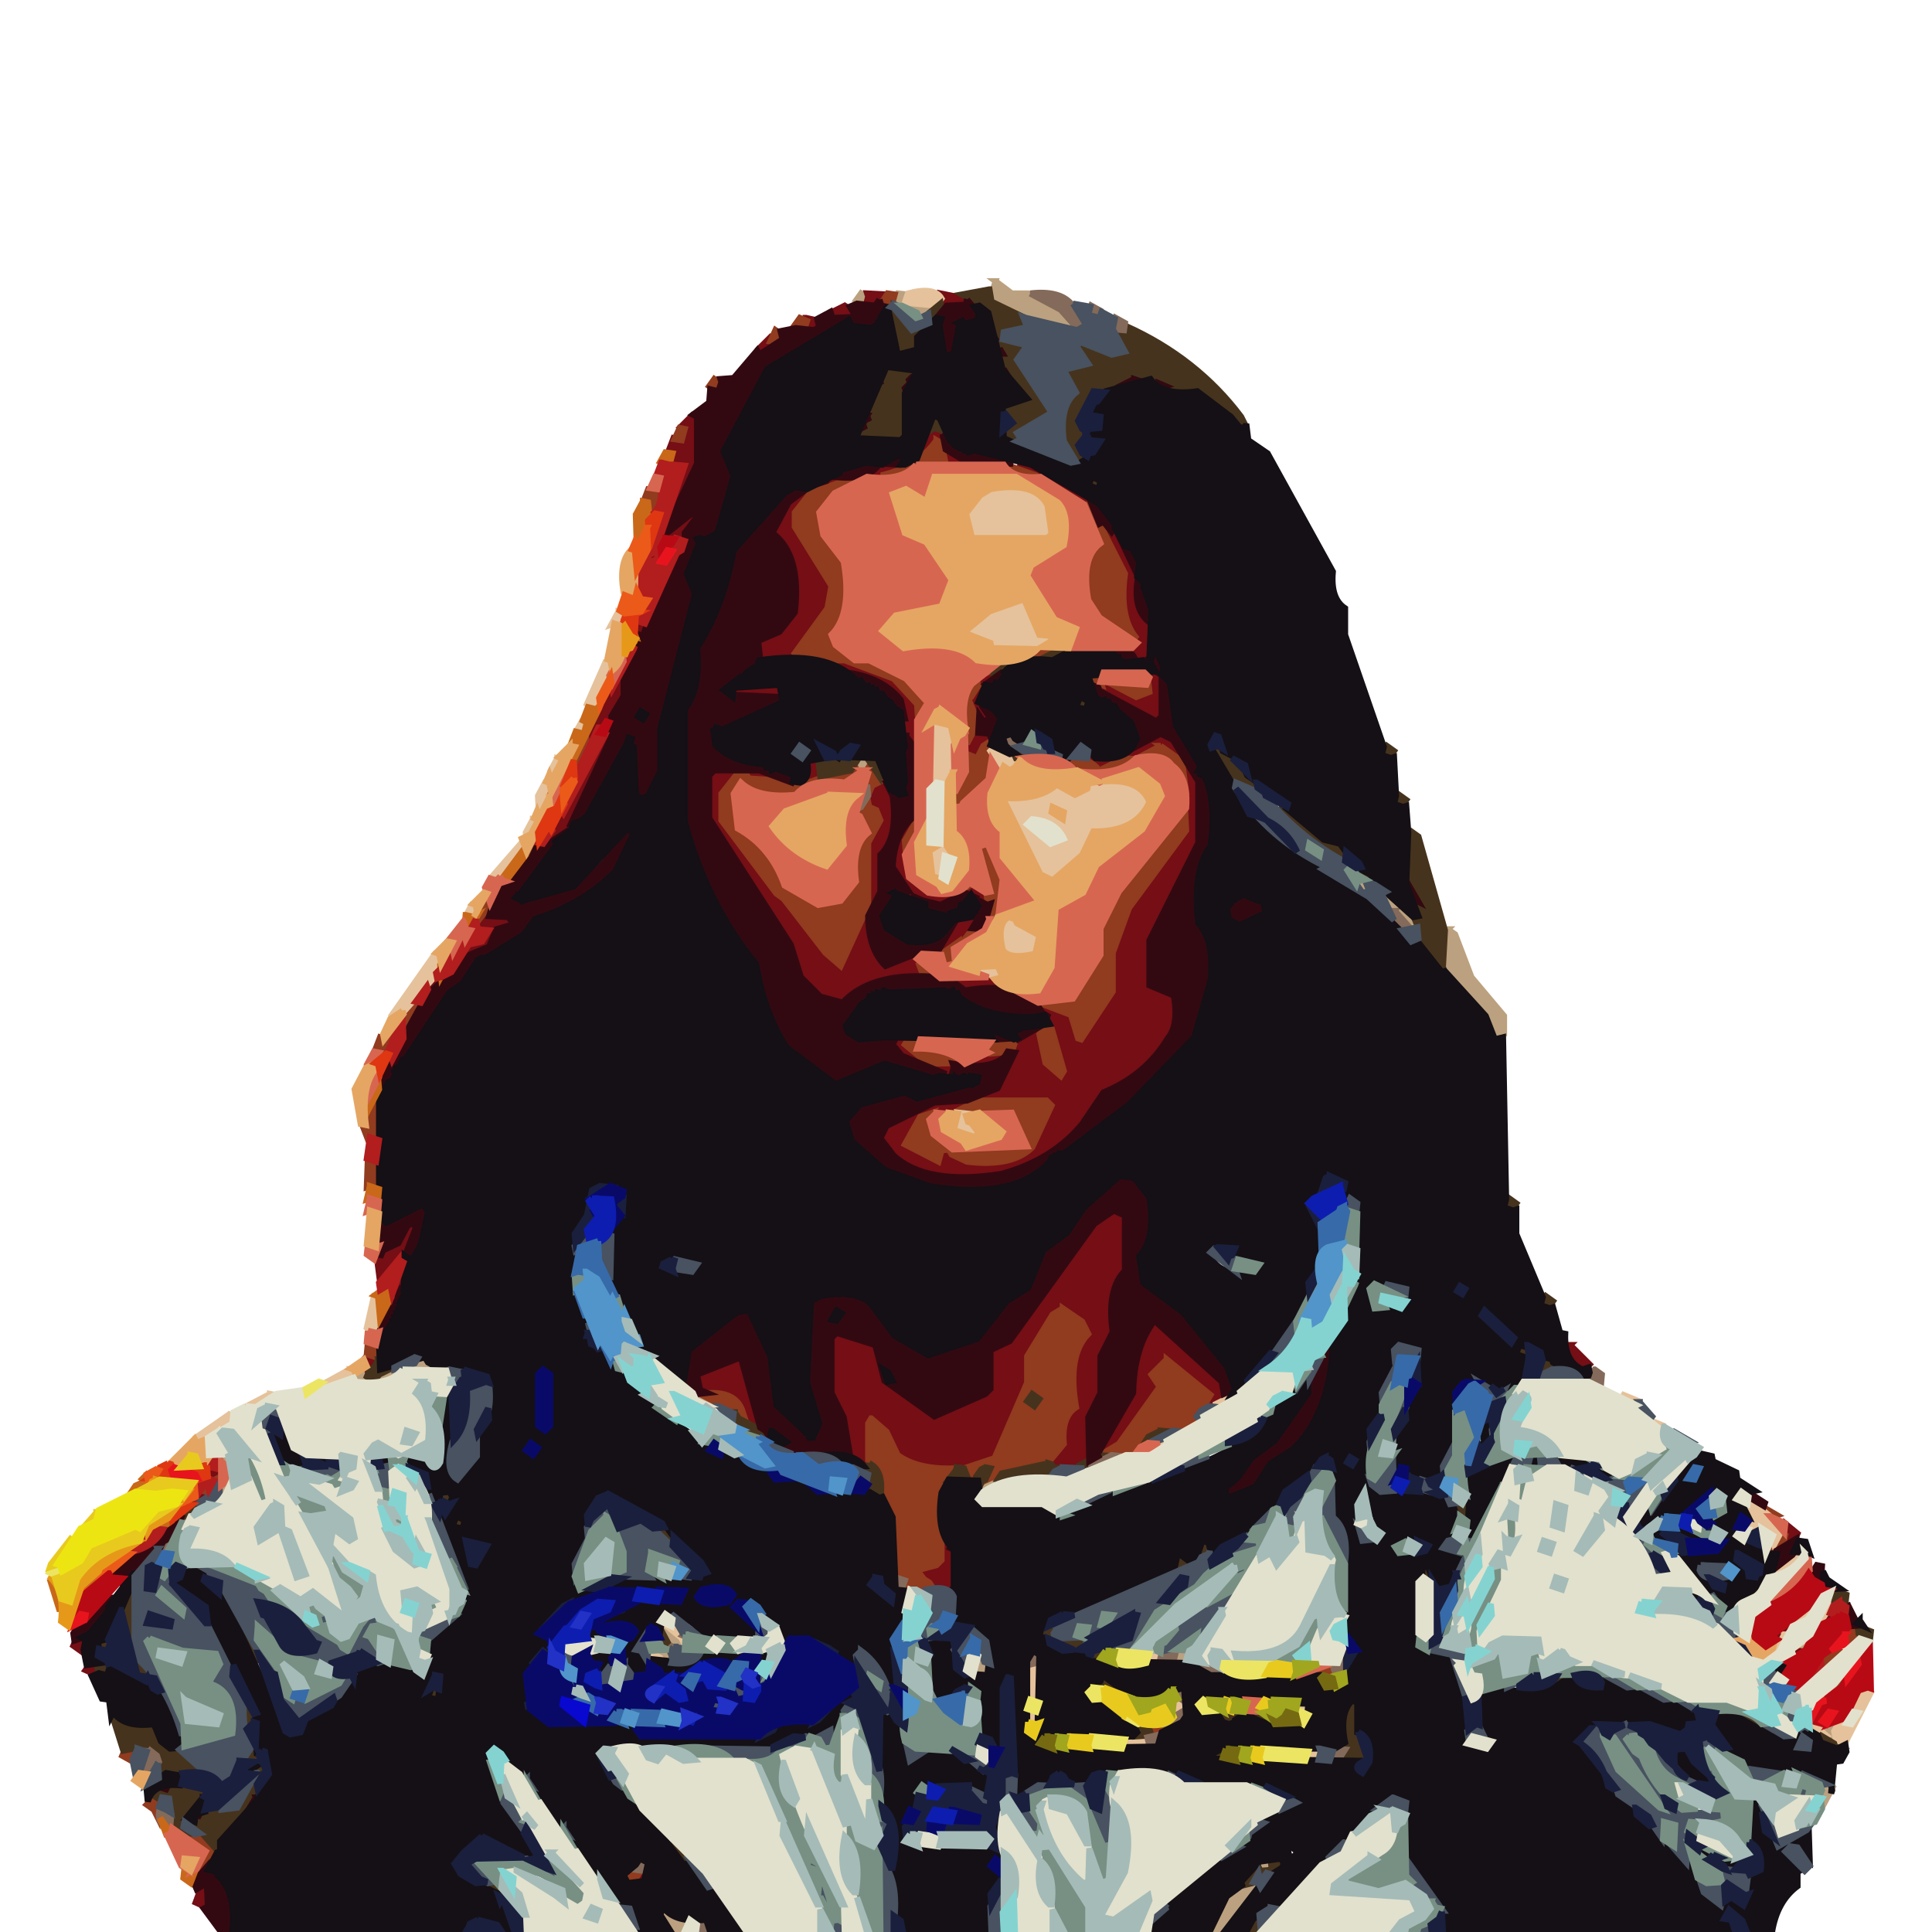 <svg viewBox="0 0 948 948" xmlns="http://www.w3.org/2000/svg"><path fill="#BBA17F" stroke="#BBA17F" stroke-width="3" d="m488.5 138 8 6h8l16 8 7.5 7.5-1.5 2.5-22-6-18.5-9.5 2.5-8.5Zm-66 6 3.5 2.5-2.5 3.5-3.5-2.5 2.5-3.5Zm18 0 4.5.5-1 4 14 2-7.5 4.5-2-3-10.5-4.5 2.5-3.5Zm69 174 5.5.5-15.5 5.5v-1l10-5Zm-23 51 5.5 8.5-2.5.5-3-9Zm-64 3 3.5 2.5-.5 3.5-5.5-.5 2.5-5.5Zm244 60 2.5.5 2 5-1.5.5-3-6Zm13 6 13.5 12.5 2 4-12-7-3.5-9.5Zm31 18 3.5 2.5 8 21 16 19v9l-3.5 2.5q-5.84-21.16-23.5-30.5-5.5-6.5-3-21l2.5-2.5Zm-504 210 3.5 2.5.5 1.5 3.5 1.5-13.5.5v-1l3.5-1.5 2.5-3.5Zm-27 5 1.5 6.5-6.5.5-.5-3.5 5.5-3.5Zm13 1 4.5.5-11.5 5.5.5-1.5.5-1.5 6-3Zm552 6 1.5.5-8 7 .5-4.5 6-3Zm-404 5 12.5 6.5-5.5.5-7.5-5.5.5-1.5Zm247 13 2.5.5-12.5 5.5v-1l10-5Zm-480 18 6.5 2.5-.5 4.5-5.5-4.5-.5-2.5Zm6 11 .5 1.5-5.5 7.5-.5-4.5 5.5-4.5Zm370 1 13.5.5-16.5 6.5.5-1.5 2.5-5.5Zm-159 71 11.5 6.5-2 1 2 4-1.5.5-4-2-1.5.5-4.5-10.5Zm563 5 .5 2.5-3.5 5.5-4 1-.5-1.5 7.5-7.5Zm-566 8 8.5 2.5-2.5 3.5-3-1-1.5.5 1-2-2.5-3.5Zm256 0 5.5.5-1 4 .5 1.5-6.5-1.5 1.5-4.5Zm-97 2 2 4 3.5 2.5-2.5 3.5-4.5-.5 1.5-9.5Zm421 33-1.5 4.5-.5 4.5-3.5-1.5-5-6 10.5-1.5Zm-9 31 6.5 1.5-4.5 8.5-1.5-4.5 1-3-1.5-2.5Zm-272 36 3.5 2.5-2.5 3.5-3.5-.5 2.5-5.5Zm-8 12 4.5.5-17.5 23.5-4.5-.5 11.5-20.5 6-3Zm-286 12 10.5 6.5-1.5 5.5-5.5-.5-6-9 2.5-2.5Z"/><path fill="#750E15" stroke="#750E15" stroke-width="3" d="m425.5 144 9.5.5-2.5 4.5-1-2-2 3-4.5-.5 1-4-.5-1.5Zm36 0 12.5 2.5-.5 3.5-11 2-1-8Zm-47 6 5.5 3.5-.5 2.5-11.5-.5.5-2.5 6-3Zm-19 6 6.5 1.5-.5 3.5-6 1 .5-1.5-.5-4.5Zm-18 10 1 2 2.5.5-8.5 5.5-.5-2.5 5.5-5.5Zm-38 38 2.5.5v23L330.5 251l-.5-11.5 6-11-6-1-.5-5.5-1.5-.5 2.5-6.5 4 1 1.5-5.5-2-1 5.5-5.5Zm119 6 3.5 1.5 3.5 10.5 10.5 5.5-11.5.5-4-12-10 9-.5-3.5 8.5-11.5Zm-27 18 11.5.5q-6.11 7.39-21.5 5.5v-1l10-5Zm68 0 34.5 15.5-.5 6.5-6-8-28-14Zm-92 6 11.5.5-17.5 5.5-9.5 7.5-2 11q14.36 12.64 18 36l-18 26 2.5 3.5-19.5-.5-1-9 16-10 2-23-11-21 12.5-18.5 16-8Zm-68 18 2.5 1.5-6.5 11.5-11.5-1.5 15.5-11.5Zm201 4 4.5 3.5.5 1.5 1-2 11.5 22.5q-2.29 17.29 6 24v18l-6.5.5-7.5-5.5 8-2-6-16v-19L540.5 256Zm-213 1-.5 1.5-.5 1.5-.5-1.5 1.5-1.5Zm8 12 .5 1.5-11.5 20.5-.5-2.5 9.5-18.5 2-1Zm-15 1 3.5.5-3.5 5.5-2.5-.5 2.5-5.5Zm-8 35 4 1 1.5-.5-2.5 6.5-3.5-1.5.5-5.5Zm91 19h11l24.5 9.5q16.26 6.24 11 34l-4-3-2-17-7.5-9.5-33-14Zm80 6 7.5.5-9 7-2 7 6 8-3.5 1.5-2-3-1 2-4.5-10.5 3-2 5.5-10.5Zm80 0 6.5 1.5v20l-2.5 2.5-28.5-15.5-1-2 8.5-.5 15 6 2.5-10.5-.5-1.5Zm-258 1 .5 10.5-18 48-12.5 21.5-6 4-2.5-1.5 8.5-16.5 1 2 22.5-44.5-1.5-.5-5.5 4.5-3.5 6.5-.5-4.5 11.5-22.5 3.5-1.5 2.5-5.5Zm57 5h19l2.5 2.5-1.5 3.5-22.5-1.5 2.5-4.5Zm117 19 1 5 5.5.5-2.5 5.5-1.5.5-2.5 5.5-5.5-2.5 5.5-14.5Zm90 5 11.5 8.5q11.77 14.23 7 45l-24 48v22l12 5q2.5 14.5-3 21L551.5 531 536 541.5 521.5 561l-30 15h-35L435 563.5l-3-6 6.5-8.5 20-8 16-1 17.5-8.5 6-15v-2l-1-4 15.5-6.5-2.5 3.5q-2.04 17.04 9.5 20.5l1.5-.5 1-6-9.5-24.5-2.5-1.5-2-3 2.5-.5 17.5 8.5 1.5 9.5 7.5-6.5 9-17v-19q7.24-4.76 6-18l30-42v-30l-6.5-8.5-6-3-30 12-10.5-5.5 5-1 .5-1.5 13 2 22-12ZM480 540l-11 6-17 2-8 14 17 8 1-5 4-1 1 3 8 3q22 3 32-7l9-20-2-3h-34Zm-81.5-168 3.5 1.5-1.5 8.5-6 2 1.5-2.5 2.5-9.5Z"/><path fill="#750E15" stroke="#750E15" stroke-width="3" d="M350.5 378q22.78-3.78 32.5 5.5l-11.5.5-5.5-3.5-.5-1.5-9.5 6.5-2 17 29.5 38.5 14.5 13.5 13.5 19.5 1.5-.5 13-29q-5.17-29.67 6-43l-3.5-5.5-2.5-.5 3.5-11.5 2.5-.5.5-4.5q8.25 8.75 5.5 28.5l-6 12v18l-6 19 8.5 17.5 16-6-.5 1.5 3 10-15.5.5-29 12-15.5-12.5-5-16-38-57-2-26 2.5-2.5Z"/><path fill="#750E15" stroke="#750E15" stroke-width="3" d="m449.5 400 .5 2.5q-8.81 6.69-6 25l6.5 8.5 19 2 8-4 6.5 4.5 2 4-3.5 1.5-3.5-1.5-2.5-4.5-20 6-11.5-5.5-4-6-3-12 11.5-20.5Zm-204 34 .5 4.5-6 11 12 3-2.5 3.5-7.5 1.5-3.5 8.5-10 5-1.5-2.5 4.5-6.5 8.5-3.5-.5-2.5-5.5-.5 11.5-21.5Zm225 16 9.5.5-3 5 2 1-16 11-.5 1.5-2.5-1.5 10.5-17.5Zm-253 29 .5 1.5-8.5 7.5.5-1.5 3.5-6.5 4-1Zm249 1q20.77-3.27 29.5 5.5l-22.5.5-7-6Zm-263 13 1.5 4.5-6.5 11.5-.5-5.5 5.5-10.5Zm236 17 5.5.5-1 2 11 9-6.5.5-6.5-4.5-4-6 1.5-1.5Zm47 6 7.5.5-1.5 2.5-16 3v-1l10-5Zm-295 2 1.5 3.5-6.5 8.5-.5-2.5 5.5-9.5Zm266 4 10.5 1.5-1.5 4.5-3.5-.5-2.5-3.5-3-2Zm89 72 5.5 2.5v27l-6 12v18l-6 12v18l-6 12-1.5 22.5-16 2-1.5-2.5 7-9q-1.24-13.24 6-18-4.17-25.67 6-37l-6.5-8.5-6-3-8.5 6.5-9 17v13L486.5 717q-9.5 7-30 3l-18.5-8.5-9.5-15.5-1.5.5-1 20v2l-.5 1.5-10.5-5.5 2-1-3-18-6-12v-27l5.5-2.5 18.5 8.5q-2.33 14.33 5.5 18.5l22 14 26.5-13.5v-19l2.5-2.5 8.5-3.5 16-26 27.5-33.5 6-3Zm-345 6 1.5.5 1 6-6.5 12.5-2-1-9 11-1.5-11.5 2-1 2.5-4.5 8.5-4.5 3.5-7.5Zm-4 25 .5 5.5-11.5 22.5-.5-4.5 11.5-23.5Zm369 23 33.5 30.5.5 5.5 3.5.5-12.5 5.5 2.5-3.5-.5-2.5-21-17-7.5 8.5 4 6-20.5 27.5-10 5 1.5-2.5 16-28q.43-22.57 10.5-35.5Zm204 12 9.5 9.5-2.5 2.5-8.5-10.5 1.5-1.5Zm-590 5 4 1 1.5-.5-3.5 6.5-2 1-1.5-6.5 1.5-1.5Zm180 1 5.5 2.5v10l8 23-2.5.5-5.5-3.5-6.5-11.5-17.5-6.5 2.5-8.5 16-6Z"/><path fill="#750E15" stroke="#750E15" stroke-width="3" d="m573.5 690 2.5 1.5-8.5 10.5-3.5-.5 9.5-11.5Zm-189 18 7.5 5.5-2.5.5-5.5-3.5.5-2.5Zm-281 12 4.5 1.5-1.5 4.5-4.5-.5 1.5-5.5Zm-5 12 3.5.5-1.5 3.5-6 2 1.5-2.5 2.5-3.5Zm778 16 5.5 4.5-1.5 3.5-4 2v-10Zm-414 3q8.59 8.41 5.5 28.5l-9.5.5-4-5-2.5-1.5-2-3 12-5 .5-14.5Zm401 39 .5 2.5-4.5 7.5-.5-3.5 4.5-6.5Zm34 2 2.5.5-1.5 3.5-6 2 5-6Zm-22 6 2.5.5-7.5 5.5.5-1.5 2.5-3.5 2-1Zm-838 6 4.5.5-2.5 5.5-3.5-2.5 1.5-3.5Zm845 6 2.5.5-8 5 2 1-3 2-.5-2.5-1.5-.5 8.5-5.5Zm-838 6 3.5 1.5-.5 4.5-5.5-2.5 2.5-3.5Zm273 101 .5 1.5-3.5 4.5-3 1 .5-1.5 2.5-4.5 3-1Zm-218 7 2.5.5-.5 11.5-5.5-2.5 3.5-9.5Z"/><path fill="#913B1F" stroke="#913B1F" stroke-width="3" d="m435.5 144 3.5.5-1.5 5.5-5.5-.5 3.5-5.5Zm-43 12 3.5 1.5-1.5 4.5-4.5-2.5 2.5-3.5Zm-12 6 3.5 2.5-2.5 3.5-3.5-.5 2.5-5.5Zm-30 24 3.5 2.5-2.5 3.5-3.5-2.5 2.5-3.5Zm-17 24 2.5.5-1.5 5.5-3.5-.5 2.5-5.5Zm126 6 2.5 1.5 2 10-14.5.5-16 6v-1q17.21-4.29 26-17Zm34 12 15.5 5.5-5.5.5-10-6Zm-74 6 5.5.5-21 13-2 11 12 17v25l-6 12 7.5 9.5q23.94 2.56 35.5 17.5l4 6-4.5 7.5-.5-7.5-11.5-12.5-24-9h-21l-3.5-3.5 16-22 2-11-18-29v-7l7.5-9.5 22-8Zm-101 5 4 1 1.5-.5-5.5 14.5-1-8-1.5-.5 2.5-6.5Zm216 8 17.5 34.5q-3 22 6 32l-2.5-1.5-19.5-13.5-2-23 6-12-7-13 1.5-3.5Zm-19 71 5.5.5-15.5 5.5v-1l10-5Zm-24 6 5.5.5-12.5 5.5-.5-1.5 7.5-4.5Zm45 6 4.5.5-1 4 .5 1.5-6.5-2.5 2.5-3.5Zm-57 4 .5 2.5-3.5 5.5-1.5.5 5 12-5.5 10.5-.5-23.5 3.5-6.5 2-1Zm84 1 .5 4.5-6.5 2.5-10.5-5.5 16.5-1.5Zm-276 26 .5 4.5-5.5 11.5-.5-5.5 5.5-10.5Zm198 3 1.5 2.5-1 14-15.5 15.5-2.5-1.5 6.5-24.5 5 2 3-6 3-2Zm84 2 10.5 7.5 2 15h-1l-8.5-15.5-13.5-1.5 10.5-5.5Zm-52 6q15.39-1.89 21.5 5.5l-11.5.5-10-6Zm34 0 5.5.5-15.5 5.5v-1l10-5Zm-132 4 1 2 1.5.5-7.5 5.5h-13q-6.71 8.29-24 6l-14-6q-6.03 4.97-3.5 18.5l27.5 34.5q5.83 8.17 21 7l9.5-7.5 2-17 6-14-6-8 4-3 1.5-3.5 1 5 3.5 1.5 2 5-6 11v31L412.5 474l-7.5-6.5-20.5-26.5-3.5-2.5-27-36v-13l7.5-9.5 4-1 2 3 29 2 23-8Zm7 0 5.5 7.5-4 2-1.5 3.5-1.5-10.5 1.5-2.5Zm155 21 .5 10.5-28 38-8 22v19L530.5 510l-1.5-.5-3.5-11.5-14.5-5.5q16.29 1.79 21-8l16-45 33.5-42.5Zm-132 6 .5 5.5-5.5 10.5-.5-6.5 5.5-9.5Zm-186 6 1 5 4.5.5-4.5 2.5-1-2-5 7 .5-3.5 4.5-9.5Zm218 5 4.5 1.5 6 16v13l-5.5 10.5-2.5-16.5 2-1-6-22 1.5-1.5Zm-227 12-8 9-1-2 9-7Zm221 7 1.5.5-3.5 2.5 2-3Zm-236 6 1.5 4.5-6.5 8.5-.5-1.5 5.5-11.5Zm240 17 2.5.5-1.5 2.5-8 3 3-4 4-2Zm-252 1 .5 6.5-5.5 7.5-.5-3.5 5.5-10.5Zm243 5-2.5 3.5-1.5 8.5-4.5-1.5 1.5-5.5 7-5Zm-20 10 4.5 3.5.5 1.5 5.5 2.5-7.5.5-3-8Zm-247 18 1 2 2.5.5-2.5 4.5-1-4-5 10-.5-4.5 5.5-8.5Zm310 14 2.5.5 6 21-1.5 2.5-7.5-6.5-3-14 3.5-3.5Zm-322 4 .5 2.5-2.5 6.5-3 2-1-3-1.5-.5 2.5-6.5 3 1 2-2Zm254 2 5.5.5-1 4q15.05-.05 23 7l-17.5.5-11.5-9.5 1.5-2.5Zm40 0 12.5 1.5-1.5 4.5-11 1-2.5-1.5 3-2-.5-3.5Zm-300 25 .5 23.5-1.5-.5-4 1-2.5-6.5 2-1 5.5-16.5Zm294 5h34l2.5 2.5-9.5 20.5q-9.8 9.7-32 7l-7.5-3.5-1.5-2.5-3.5.5-1.5 5.5-16.5-8.5 7.5-13.5 6-2-1.5 2.5 7.5 13.5 39 2 1.5-3.5-2-1-5.5-13.5-27.5-.5 10.5-5.5Zm-299 29 4 1 1.5-.5-.5 13.5-4-1-1.5.5.5-13.5Zm341 73 9.5 6.5 3 6q-10.41 10.59-6 36-7.24 4.76-6 18l-9.5 11.5h-15l-13 6 1.5-2.5-.5-3.5-5.5 2.5-1.5 3.5-4.5-1.5-1-4 15-5 16-37v-13l12.5-20.5 5-3ZM507 684l-3 4 4 2 2-3-3-3Zm-326.5-25 4 1 1.5-.5-1.5 6.5-4.5-1.5.5-5.5Zm392 8 21.5 17.5-3 5 2 1-7 5 .5 1.5-25.5 10.5 2 1q-5.45 8.05-21.5 5.5v-1l7.5-4.5 20-28-4-6 7.5-7.5Zm1.5 23-10 12h4l8-10-2-2Zm-230.5-6q16.43-2.43 20.5 7.5l2 6-2.5-1.5-1.5-.5-1.5-2.5-17-9Zm84 12 7.5 6.5 5.5 11.5q10.15 7.35 28.5 6.5l-7 10v35l-2.5 2.5-9.5 2.5 3.5 4.5 2.5 1.5 2 3-13.5 1.5-.5-2.5-1.5-4.5-4 1-.5-32.5-12-26v-18l1.5-2.5Zm-320 29 .5 1.5-4.5 7.5-1.5-.5-.5-1.5-2.5-.5 2.5-4.5 1 4 3-5 2-1Zm755 13 9.5 5.5-1.5.5-8-6Zm12 15 1.5.5-1.5 6.5-6 2 5.5-6.5.5-2.5Zm-16 44 .5 1.5h-1l.5-1.5Zm50 1 3.5 1.5 2 4-7.5 2.5-.5-5.5 2.5-2.5Zm-11 12 4.5.5-8 7 3.5-7.5Zm-244 6 1.5.5-1 4-.5 2.5-4-1h-2l-4.5-.5 10.5-5.5Zm252 4 .5 2.5-5.5 7.5-.5-1.5 5.5-8.5Zm6 12 .5 1.5-5.5 8.5-.5-2.5 5.5-7.5Zm-349 14 11.5.5-4 2-1.5 3.5-4.5-1.5-1.5-4.5Zm-501 12 4.5.5-1.5 5.5-4.5-2.5 1.5-3.5Zm14 24 2.5.5-.5 9.5-2-4-3.5-2.5 3.5-3.5Zm16 18q9.5-2 11.5 3.5l3 6-9.5 10.5-.5-2.5 5-10-9.5-7.5Zm220 16 1 2 1.5.5-3.5 5.5-4.5-2.5 2.5-3.5 3-2Z"/><path fill="#E5C29B" stroke="#E5C29B" stroke-width="3" d="M445.5 144q13-3.5 16.5 2.5l-2.5 3.5-15.5-1.5 1.5-4.5Zm40 96q22.19-4.19 28.5 7.5l2 14-2.5 2.5h-37l-2.5-12.5 6.5-8.5 5-3Zm16 54 1.5.5 7.5 17.5 5.5.5-1.5 3.5-28 2-1-3-11.5-4.5 6.5-7.5 21-9Zm-198 6 2.5.5-.5 6.5-4-1-1.5.5 3.5-6.5Zm-6 24 2.5.5-8.5 23.5-3.5-2.5 9.5-21.5Zm-12 30 2.5.5-2.5 5.5-2.5-1.5 2.5-4.5Zm173 0 9.5 3.5q3.61 22.11-5.5 31.5l-1-5-5 3-.5-30.5 2.5-2.5Zm29 13 13.5 5.5-3.5 4.5-2 1-3.5-2.5-.5 1.5-5.5-8.5 1.5-1.5Zm-214 5 2.5.5-5.5 10.5-.5-4.5 3.5-6.5Zm-6 12 2.5.5-5.5 16.5-.5-10.5 3.5-6.5Zm267 0q23.57-4.07 29.5 9.5L550.5 406l-16.5 4.5q-2.37 13.13-12.5 18.5l-6 3-8.5-6.5-15-34q18.07 1.07 27.5-6.5l9 5 5.5-3.5.5-2.5ZM517 396l-1 3 6 3v-3l-5-3Zm-10 6-3 3 12 9 6-2q-4-9-15-10Zm-245.5 0 2.5.5-5.5 10.5-.5-4.5 3.5-6.5Zm201 7 5.5 11.5-1.5-.5-3.5.5-1 10 .5 1.5-6.5-3.5 1.5-12.5 4.5-2.5.5-4.5Zm-207 5 1.5.5-14.5 17.5-.5-2.5 13.5-15.5Zm-24 30 2.5.5-2.5 5.5-2.5-1.5 2.5-4.5Zm263 6 3.5.5.5 2.5 11.5 5.5-2.5 9.5q-12.25 3.25-15.5-2.5-3.25-12.25 2.5-15.5Zm-281 18 2.5.5-3 11-14.5 16.5-6 5-.5-2.5 21.5-30.5Zm267 6 11.5 2.5-.5 3.5-11.5-3.5.5-2.5Zm-10 72 4.5.5-1 2 1.5 2.5 1.5.5 3 5-6.5 1.5-5.5-3.5 2.5-8.5Zm-287 90 2.5.5q3.75 13.75-2.5 17.5l-3.5-2.5 3.5-15.5Zm-12 36 2.5.5-2.5 5.5-20 6v-1l20-11Zm-39 12 2.5.5-8 5 4 1-4.5 2.5-1-3-3.5-.5 10.5-5.5Zm474 0 2.5.5-12.5 5.5v-1l10-5Zm189 0 8.5 3.5-.5 5.5-2-3 1.5-.5-7.5-5.5Zm-683 10 1.5.5-1.5 5.5-3.5 1.5-.5 1.5h-2l-10 5-.5-2.5 16.5-11.5Zm695 2 8.5 3.5-.5 5.5-2-3 1.5-.5-7.5-5.5Zm-238 12 3.5.5-13.5 5.5v-1l10-5Zm289 28 9.5 7.5 6 8-3.5 6.5-2-6-4-2-3 1-3 1-1.5-2.5 1-7-2-4 2-1 .5-1.5Zm24 26 2.5.5-16.5 11.5 8-9 6-3Zm-19 16 .5 2.5-3.5 4.5-4 1 7-8Zm36 5 .5 2.5-5.5 8.5-.5-2.5 5.5-8.5Zm-12 7 .5 2.5-3.5 4.5-4 1 7-8Zm-557 6 4.5 6.5-1.5.5-5.5-4.5 2-1 .5-1.5Zm557 5 1 2-9.5 6.5 8.5-8.5Zm-12 1 .5 2.5-6.5 9.5.5-1.5 5.5-10.5Zm-541 2 1.5.5-.5 1.5-1-2Zm-16 6 5.5 3.5 1 2-1.5-.5-5.5-2.5.5-2.5Zm245 0 6.5 2.5-2.5 3.5-4.5-.5 1-4-.5-1.5Zm-57 6 3.5 2.5-.5 16.5-4-1-1.5.5q-4-14.5 2.5-18.5Zm408 12 3.5 2.5-12.5 24.5-4 2-1.5-7.5 2.5-4.5 3-1 1 2 3.5-1.5 2-4-2-1 4.5-11.5Zm-338 6 5.5 2.5-2.5 3.5-3 2v-8Zm62 0 3.5 2.5-.5 4.5-5.5-2.5 2.5-4.5Zm-134 5 4 1 1.5-.5-2.5 6.5-3.5-2.5.5-4.5Zm384 6 7.5 6.5-1.5.5-6.5-3.5.5-3.5Zm-337 7 12.5 2.5-2.5 3.5-10.5-.5 1-4-.5-1.5Zm90 6 6.5 2.5-2.5 3.5-4.5-.5 1-4-.5-1.5Zm-18 30 4.5.5-12.5 5.5 2-3 6-3Z"/><path fill="#46331D" stroke="#46331D" stroke-width="3" d="m485.5 142 1 6 15.5 7.5 2 5-12 3 1.5 4.5 10.5 1.5-5 8 17 25-17 10 2 3-2.5 1.5-6.5-3.5 5-7-5-6 12-4-12-16-6-26-4.5-4.5-9.5-5.5 13.5-2.5Zm-24 7 .5 3.5-2.5 3.5-3 2-.5-4.5 5.5-4.5Zm-23 2 9 11 4.5.5-4.5 11.5-9.5-2.5.5-20.5Zm114 9q34.84 15.66 56.5 44.5l2 4-1.5 1.5-15-15-38-9-22.5 8.5-5 13 3.5 4.5 1.5.5-.5 1.5-2.5 1.5-2 4 2.5 3.5 2.5 1.5-12.5 3.5-10.5-5.5 5.5-.5 11 5 .5-1.5q-8.6-5.4-6-22l6-12-6-10 12-3-6-9 6.5-1.5 16 6 1.5-2.5-5-9 5-1 .5-1.5Zm-118 20q12.25-3.25 15.5 2.5l-6 8v23l-2.5 2.5h-19l-2.5-2.5 6-8v-8l8.5-17.5Zm24 24 3.5 2.5-.5 4.5-3-1-2.5 1.5 2.5-7.5Zm78 30 3.5 2.5-2.5 3.5-3.5-2.5 2.5-3.5Zm-15 84 5.5.5-15.5 5.5v-1l10-5Zm-24 6 5.5.5-15.5 5.5v-1l10-5Zm33 18 3.5 2.5-2.5 3.5-3.5-2.5 2.5-3.5Zm-32 22 1 3 7.5 4.5-8.5.5-2.5-5.5 2-1 .5-1.5Zm97 2 4.5 2.5 2.5 3.5 14.5 13.5 2.5 3.5 1.5.5-3.5.5-11-6-1 3-10-21Zm85 0 3.5 2.5-2.5 3.5-3.5-2.5 2.5-3.5Zm-279 6 19.5.5-3.5 5.5-15 3-1-9Zm24 0 6.5 2.5-.5 6.5-6-9Zm261 18 3.5 2.5-2.5 3.5-3.5-2.5 2.5-3.5Zm-59 6 32.5 20.5-.5 6.5-32-27Zm65 12 3.5 2.5 13 46-1 18 .5 1.5-5.5-3.5-8-11 1-6-2-5 2-1q1.31-12.81-6-17v-22l2.5-2.5Zm-52 12 10.5 5.5-3.5.5-7-6Zm24 6 9.5 5.5-1.5.5-8-6Zm76 162 3.5 2.5-2.5 3.5-3.5-2.5 2.5-3.5Zm18 48 3.5 2.5-2.5 3.5-3.5-2.5 2.5-3.5Zm-12 24 3.5 1.5-1.5 4.5-4.5-2.5 2.5-3.5Zm11 6 9.5 5.5-10.5 3.5-.5-6.5 1.5-2.5Zm-572 1 1 5 3.5.5-4 2-2.5 3.5-3.5-2.5 1.5-3.5 2.5-1.5 1.5-3.5Zm321 17 3.5 2.5-2.5 3.5-3.5-2.5 2.5-3.5Zm-146 9 2 3 14.5 7.5.5 1.5 5.5 2.5-5.5.5-17.5-9.5.5-5.5Zm-222 5 5.5 11.5-4-3-1.5-8.5Zm431 4 5.5.5-13.5 5.5 2-3 6-3Zm-30 12 5.5.5-15.5 5.5v-1l10-5Zm-113 4q7.4 3.6 5.5 16.5l-3.5-2.5-2.5-.5-1-5 1-3-2.5-3.5 2.5-.5.5-1.5Zm88 0 1.5.5.5 1.5 4.5.5q-7.92 10.58-31.5 5.5l2-3 23-5Zm-45 2 3.5.5 2 5-9.5.5 3.5-4.5.5-1.5Zm14 0 2.5.5-2.5 5.5-1.5.5-1.5 3.5-1.5-5.5 2.5-3.5 2-1Zm-267 12 5.5 2.5-1.5 3.5-4.5-2.5.5-3.5Zm503 5 .5 7.5-1.5-.5-4 1-2.5-6.5 7.5-1.5Zm-624 1 4.5.5-8 6-1.5 3.5-2.5-4.5 7.5-5.5Zm129 6 3.5 2.5-2.5 3.5-3.5-2.5 2.5-3.5Zm97 6 8.5 2.5-.5 6.5-8-9Zm-238 3 1 2-4.5 1.5 3.5-3.5Zm507 3 3.5 2.5-1.5 4.5-4 2-.5-6.5 2.5-2.5Zm-513 3 1 2-10.5 7.5 9.5-9.5Zm501 3 4.5 3.5 1 2-7.5 3.5-.5-6.5 2.5-2.5Zm-487 6 11.5 3.5.5 1.5 1.5.5-3.5.5-10-6Zm608 0 2.5 6.5-1.5-.5-4 1-.5-1.5 3.5-5.5Zm-634 7 .5 31.5-2-1q-6.36-5.64-4-20l5.5-10.5Zm43 2 17.5 37.5h-1L108.5 777Zm791 3 6.5 2.5-.5 4.5-4-1-1.5.5-.5-6.5Zm-797 13 11.5 27.5h-1l-11-22 .5-5.5Zm410 5 6.5.5-2 5 20 1-9.5 5.5-17.5-8.5 2.5-3.5Zm399 0 6.5 2.5-.5 4.5-5.5-3.5-.5-3.5Zm-587 2 4.5 8.5-1.5.5-3.5-2.5-1-2 1.5-4.5Zm-274 4 2.5.5 1 4-4.5 1.5-1.5-3.5 2.5-2.5Zm486 6 4.5.5-1 4 .5 1.5-6.5-2.5.5-1.5 1.5-.5.5-1.5Zm-470 3 7.5 8.5-6.5.5-1-9Zm-19 3 6.5 1.5-2.5 4.5-3.5-2.5-.5-3.5Zm536 0 15.5 5.5-5.5.5-10-6Zm-43 6 7.5 5.5-.5 1.5-9.5-1.5 2.5-5.5Zm224 0 5.5.5-7.5 5.5-.5-3.5 2.5-2.5Zm-552 6 3.5 1.5-2.5 4.5-3.5-2.5 2.5-3.5Zm451 6q6.5 4 2.5 18.5l5 11-12.5.5 1.5-2.5-.5-3.5-4.5-.5 5-3q-2.92-14.92 3.5-20.5Zm-543 1 4 6 1.5.5-.5 3.5-4 3-1-13Zm-64 5 8 6 13.5 2.5 4.5 9.5h5L99 869.5 78.5 872l-4-13-2-1-2 1-3-1h-2l-5 1-5.5-17.5 1.5-1.5Zm542 0 12.5.5-8.5 5.5-4-6Zm18 0 7.5 3.5 1 2-1.5.5-7-6Zm234 0 24.5 11.5-5.5.5-19-12Zm-294 5 7.5 3.5 1 3-7.5.5.5-1.5-1.5-5.5Zm336 6 7.5 4.5.5 1.5 1.5.5-2.5.5-7.5-5.5.5-1.5Zm-768 4 6.5 14.5-3 2-5 16-15 15-.5 6.5-8-9-6.5-5.5 3-1 .5-2.5 11-5 1 2 10.5-3.5 7-14-2-1 2-3-1.5-2.5-7.5-.5 7.5-8.5Zm475 3 1.5.5-1 4 .5 1.5-6.5-2.5 5.5-3.5Z"/><path fill="#46331D" stroke="#46331D" stroke-width="3" d="M83.5 876q14.5-4 18.5 2.5l-3.5 4.5-6.5 5.5-2 8 5 3-4.5.5-6.5-3.5-1.5-14.5-4 1-2.5-1.5 1.5-2.5 6-3Zm198 28 4.5 3.5 2 6-3-2-3.5-7.5Zm49 0 5.5 9.5-4-3-1.5-6.5Zm102 5 5.5 13.5h-1l-4.5-13.5Zm191 3 6.5 2.5-3.5 4.5-2 1-3-1-3 4-1-4-3 5-4 1-.5-1.5 4.5-5.5 3-2 1 2 5.5-.5-.5-5.5Zm-388 12q10.75-1.75 12.5 5.5l-2.5.5-10-6Zm64 4 4.5 3.5 1.5 3.5 2.5.5-4.5.5-4-8Zm318 12 .5 7.5-5.5.5 1.5-2.5 1.5-4.5 2-1Z"/><path fill="#846A5A" stroke="#846A5A" stroke-width="3" d="M505.5 144q14.72-1.72 20.5 5.5l7 10-5.5 2.5.5-1.5-7.5-8.5-15-8Zm30 6 4.5 2.5-.5 3.5-5.5-1.5 1.5-4.5Zm12 6 4.5 2.5-.5 3.5-5.5-.5 1.5-5.5Zm-53 204 3.5 2.5-.5 3.5-5.5-2.5 2.5-3.5Zm-69 25 .5 5.5-3.5 5.5-2 1-.5-1.5 5.5-10.5Zm259 62 8 9-8.5-3.5-1-3 1.5-2.5Zm98 225 3.5 2.5-.5 5.5-9.5-2.5 4-2 2.5-3.5Zm-237 42 4.5.5-14.5 5.5v-1l10-5Zm-462 40 .5 2.5-2.5 5.5-3.5-.5 5.5-7.5Zm356 20 4.5 1.5-1.5 4.5-4.5-2.5 1.5-3.5Zm-103 27 2 3-3.5-1.5 1.5-1.5Zm251 0 1 2-3.5.5 2.5-2.5Zm-257 6-.5 1.5-1 2 .5 1.5-1.5-2.5 2.5-2.5Zm240 2 6.5 1.5-1 4 .5 1.5-7.5-.5 1.5-6.5Zm-63 1 2.5 6.5-1.5-.5-4 1 .5-1.5 2.5-5.5Zm152 4 .5 6.5-4.5 1.5-1.5-4.5 5.5-3.5Zm-70 2 15.5 5.5-5.5.5-10-6Zm-487 8 .5 1.5h-1l.5-1.5Zm474 4 5.5 2.5-.5 4.5-5.5-3.5.5-3.5Zm5 11-.5 1.5-1.5 3.5-8 2v-1l10-6Zm-12 12-.5 1.5-1.5 3.5-4 2 .5-1.5-1-4 6.5-1.5Zm-497 7 4.5 3.5 1 3-5.5 8.5-1-3-2.5-.5 3.5-11.5Zm581 0 6.5.5-3.5 5.5-3.5-.5 1-4-.5-1.5Zm-575 29 5.5 3.5-.5 6.5q-7.3-1.8-5-10Zm236 25 3.5 2.5-2.5 3.5-3.5-.5 2.5-5.5Zm520 9 2 3-3.5-1.5 1.5-1.5Zm-493 21 6.5 2.5-.5 3.5-5.5-.5-.5-5.5Z"/><path fill="#330911" stroke="#330911" stroke-width="3" d="m431.5 147 1 3 2.5.5-5.5 9.5-6 1-9-2-40.5 24.5-19 39 5 18-8.5 21.5-8.5 4.5-6 16 4 14-16 56-1 26-6.5 12.5-3 1-5-27-3.5 1.5-20.5 36.5-3 2-2.5-.5 20-43v-10l6-10v-11q7.12-5.88 6.5-19.5l3 1 8-22 4.5-2.5 8-17v-9l6-8-2.5-1.5-14 11 .5-1.5 16-34v-23l-2-1 8-6 .5-6.5 4 1 1.5-4.5-.5-1.5 6.5-.5 11.5-13.5 1 2 11.5-7.5-1-4 7.5-1.5 9 1 2.5-1.5-1-4 6.5-3.5 1 3 11.5-.5-3-5 3.5-1.5 9 1 2-3ZM417 157l-2 2h3l-1-2Zm-74 107-1 2 2-1-1-1Zm-28 85-2 3 3 1 1-2-2-2Zm-6 13-1 2h2v-1l-1-1Zm165.5-215 5.5 6.5-1 3-1.5 2.5-8.5 2.5-2.5 13.5-4.5-1.5-1-16 .5-1.5-1.5-.5 4.5-5.5 9.5-.5.5-2.5Zm-2.5 10-1 2h1v-2Zm14.5 6 1.5 2.5h-1l-.5-2.5Zm4 8 1.5 2.5h-1l-.5-2.5Zm-26 6 1.5.5-1.5.5v-1Zm28 4 1.5 2.5h-1l-.5-2.5Zm-45 4-.5 1.5-.5 1.5-.5-1.5 1.5-1.5Zm-16 1 .5 1.5-2 1 1.5-2.5Zm125 0 1.5.5-10.5 5.5 1-2 8-4Zm12 2 3.5 1.5-1.5.5-2-2Zm-123 1-.5 1.5-.5 1.5-.5-1.5 1.5-1.5Zm-16 1 .5 1.5-1.5 2.5-.5-1.5 1.5-2.5Zm-4 14 .5 1.5-2 1 1.5-2.5Zm-2 4 .5 1.5-2 1 1.5-2.5Zm39 5 3.5 1.5-.5 1.5 1.5.5 1.5 2.5 1.5-.5.5 1.5 1.5-.5.5 1.5 1.5-.5.5 1.5 3-1 19.5 6.5-20.5.5-12.5-7.5-1.5-7.5Zm-21 9 2.5.5-2 1 2 1-2.5 3.5-8.5-.5 3-2-.5-1.5 2 1 4-3Zm-9 3 1.5.5-1.5.5v-1Zm-5 1 1.5.5-1.5.5v-1Zm-4 1 7.5 1.5q-6.11 7.39-21.5 5.5v-1l2.5-1.5.5-1.5h2l9-3Zm-15 4 1.5.5-1.5.5v-1Zm-2 3-1 2-3 1v-1l4-2Z"/><path fill="#330911" stroke="#330911" stroke-width="3" d="m389.5 239 5.5 1.5-8 6-8 15q14.37 10.63 11 39l-7.5 9.5-10.5 4.5 1 9-1 2 15 1q-16.1-2.6-22 5l2 1-2.5.5-2-1-7.5 6.5 4.5 3.5 2-1 21 1 1.5-.5-.5 3.5-29 13h-2l-2.5.5 3.5 9.5 22.5 7.5.5 1.5 1.5-.5.5 1.5 3-1 8.5 3.5-1.5 3.5-16-6h-22l-2.5 2.5v21l40 62 5 16 9.5 9.5 11 3q15.33-16.67 52-12l8 6q24.13-4.12 34.5 5.5l3.5 5.5 2.5 1.5-.5 1.5-1-2-4.5.5.5 3.5-1-3q-24.69.69-37.5-10.5l-.5-1.5-1.5.5-.5-1.5-3 1-27-1-3 1-2-1-1 2-1.5-.5-.5 1.5-1.5-.5-.5 1.5-1.5-.5-2.5 3.5-6.5 5.5-2 5 2.5 4.5 16 2 2-1 3.5 1.5-1 2 4.5 5.5 20.5 8.5-.5 1.5-5 1-24-7-24 10-23.5-18.5q-11.3-16.7-15-41-23.76-28.74-35-70v-55q8.14-9.86 6-30 13-20 18-48l24.5-27.5 5-3ZM352 355l-2 2h3l-1-2Zm181.5-113 3.5 1.5.5 2.5 1.5.5 6.5 9.5 2.5 1.5-2.5 3.5-4-5-2 1-6-15Zm15 20 3 6 3 1 1.5.5 3 6-1.5 5.5-9-19Zm12 19 .5 1.5h-1l.5-1.5Zm-2 2 2 3 1.5-.5-1 2 4 11-1.5 6.5q-7.9-6.77-5-22Zm7 18 .5 2.5h-1l.5-2.5Zm1 6 .5 9.5h-1l.5-9.5Zm-23 11q10.77-1.27 13.5 5.5l-5.5 1.5-2.5-1.5-.5-1.5-1.5.5-.5-1.5-3-3Z"/><path fill="#330911" stroke="#330911" stroke-width="3" d="m566.5 318 4.5 9.5-1 3 3 1-1 2 2 1 3 21 12 20-1 2h2l-1 2 2 1q6.13 12.38 3 34-9.29 12.71-6 38 7.86 9.14 6 28l-8 28-32.5 33.5-32 24-1.5-.5-.5 1.5-1.5-.5-.5 1.5-1.5-.5-1.5 2.5q-16.97 18.53-59 12l-22-8-15.5-14.5-3-10 6.5-7.5 22-6 6 3 26.5-7.5-1.5-2.5-2-1-4 2v-1l1.5-.5-3-1 1-4-.5-1.5q17.83 3.32 25.5-3.5l1.5-2.5 3.5.5-8.5 17.5-15 6-16 1-23.5 11.5-3 6 6.5 8.5q16.17 14.83 53 9 25.08-6.92 39.5-24.5l10.5-15.5q20.58-8.42 31.5-26.5 5.5-6.5 3-21l-12-5v-22l24-48v-30L575.5 363l-6-3-17 9v-1l3.5-1.5-3-1 5-3-8.5-13.5-2.5-1.5-1.5-2.5-1.5.5-.5-1.5-1.5.5-.5-1.5-3-1-3.5-2.5-1-4 1.5.5 3.5 1.5.5 1.5 28 15 2.5-2.5v-20l-4-3-1.5-3.5-1 4-2.5-4.5 4-2 1.5-4.5ZM477 528l1 4 2-1v-2l-3-1Zm-88.5-202 2.5.5-2.5.5v-1Zm20 1 1.5.5-1.5.5v-1Zm7 3q17.62 2.38 26.5 13.5l2 9h-1l-2.5-4.5-1.5.5.5-1.5-2.5-1.5-1.5-2.5-2.5-1.5-1.5-2.5-1.5.5-.5-1.5-1.5.5-.5-1.5-1.5.5-.5-1.5-1.5.5-.5-1.5-1.5.5.5-1.5-2 1-2-3-3-2Zm76 0 3.5.5-5 4-.5 1.5-1.5-.5-.5 1.5-3.5-1.5 7.5-5.5Zm-77 2 1.5.5-1.5.5v-1Zm-46 1 8.5.5-8.5.5v-1Zm17 6 .5 1.5h-1l.5-1.5Zm96 7 8.5 4.5 1 6-4.5 6.5-1-3-5.5-.5.5-8.5 2 3 3.5-1.5-4.5-6.5Zm-40 8 .5 4.5h-1l.5-4.5Zm3 7 5.5 7.5v31q-11.1 7.9-12 26l8 12-2.5.5-5.5.5.5 1.5 1.5-.5-7 11 4.5 7.5 17 4 10.5-6.5-.5-1.5 3.5-.5-8.5 14.5h-10l-15 6q-8.37-8.13-8.5-24.5l6-12v-18q8.83-8.67 6-29l-3-6h1l1.5 3.5 1-3 4 2 1.5-17.5-1-2 1.5-6.5Zm-.5 26-3 1 1 2h2v-3Zm-1.5-25 .5 2.5h-1l.5-2.5Z"/><path fill="#330911" stroke="#330911" stroke-width="3" d="m551.5 366-1 2-1.5-.5 2.5-1.5Zm-12 3 5.5.5-5.5.5v-1Zm59 6 4.5 7.5-2-1-2.5-6.5Zm-284 18 1.5.5-1.5.5v-1Zm-6 11 1.5.5-1.5.5v-1Zm-29 3-4 5-3.5 1.5 3 1-4 2-15 25 5.5.5q29.18-5.82 41.5-28.5l4.5-6.5 3.5 1.5-15.5 25.5-36.5 20.5-4.5 6.5-17 10h-2l-1.5.5-8.5 12.5-8.5 6.5-18.5 29.5-2.5 1.5-.5 2.5-1.5.5.5 1.5-1.5.5-1 3-.5 1.5-1.5.5-3.5 7.5-.5-8.5 23.5-42.5 8.5-7.5.5-1.5 7.5-5.5 1.5-3.5 4-2 8.5-3.5 3.5-8.5 8.5-2.5-2.5-3.5-9.5-.5q5.15-17.35 17.5-27.5l3.5-1.5 2.5-5.5 1 2 15-10ZM255 439l-2 2 2 1v-3Zm435.5-6 5.5 9.5-2-1-3.5-8.5Zm-217 5 5.5 2.5-.5 1.5-2-3-4 5-1.5.5.5 2.5 2.5.5-2.5.5-3-1-2.5 1.5v2l-.5 2.5-1-4-10.5-2.5-1-2 .5-2.5 8 2 12-6Zm136 1 10.5 3.5 1 5-13.5 6.5-4.5-3.5-1-5 2.5-3.5 5-3Zm-161 1 3.5 1.5-1.5.5-2-2Z"/><path fill="#330911" stroke="#330911" stroke-width="3" d="m480.5 442 4 2 1.5-.5-3.5 12.5-5.5-.5 3-5-3-1 1-3-1.5.5-1.5-.5 2-1-1-2 2 1 .5 1.5 2-4Zm-112 57 2.5 1.5-1.5 2.5-2.5-1.5 1.5-2.5Zm137 3 1.5.5-1.5.5v-1Zm-2 1 5.5 1.5-9.5 5.5-2.5-3.5 6.5-3.5Zm-17 1 2.5.5-2 1 10 4-8.5.5-2-6Zm8 2 1.5.5-1.5.5v-1Zm-57 2 1.5.5-1.5.5v-1Zm24 21 2.5.5-2.5.5v-1Zm88 48q9.81-.31 12.5 6.5l2 23q-6.5 5.5-5 19l11.5 13.5 15.5 10.5 18 24 2 8-5.5 2.5-1-6-33-30q-10.07 12.93-10.5 35.5L539.5 712l-1.5.5 1 2-4.5 2.5-.5-21.5 6-12v-18l6-12q-3-21 6-30v-27l-5.5-2.5-9.5 6.5-41.5 57.5-9.5 4.5v19l-2.5 2.5-25 11-24.5-17.5-4.5-17.5-19-6-2.5 2.5v27l6 12 3 18-2.5 1.5-22-1-7.5-5.5-1.5-3.5-5-3-1 3-2-3-2.5-1.5-9.5-34.5-21.5 8.5 1.5 7.5 3.5 1.5-4.5.5-8.5-5.5 2-1 2.5-15.5 23-18 6-1q13.06 13.94 11.5 42.5l16.5 18.5 1.5.5 1.5 2.5 1-2-1.5-.5 3-2 1-9q-11.14-17.36-6-51l2.5-4.5 22-2 13.5 10.5 8.5 12.5 14 6 23-8 9.5-9.5 5.5-9.5 11.5-7.5 6-17 5.5-5.5 9.5-6.5 17.5-21.5 5-3ZM411 643l-3 5h3l2-3-2-2Zm23 29 2 6h2l-2-4-2-2Zm-230.5-81 5.5 1.5 1 8-5 10-1 3-2.5 5.5-2.5-3.5 5-13-1.5-2.5-2.5 1.5-4.5 8.5-7.5 3.5-1.5 3.5-.5-19.5 3.5 2.5 14-9Zm-3 36 .5 2.5h-1l.5-2.5Zm-3 4 1.5 5.5-1.5 3.5-1.5-.5 1 2-2 1 .5 1.5-1.5.5.5 1.5-1.5.5.5 1.5-1.5.5.5 1.5-1.5.5.5 1.5-1.5-.5-3.5 7.5-.5-5.5 11.5-22.5Zm454 29 2.5.5q-1.75 34.25-20.5 51.5l-11.5 7.5-6.5 10.5-13 5-1.5-4.5 10-9 8.5-11.5 9.5-6.5 10-14 12.5-29.5Zm206 72 8.5 5.5-.5 1.5-7.5-4.5-.5-2.5Zm-770 12 1.5.5-4.5 9.5-4.5 2.5-1.5 3.5-10.5 8.5-1.5 4.5-6.5 3.5-.5-2.5-5.5-.5 6.5-8.5q18-6 27-21Zm794 11 .5 4.5-2.5 3.5-9 7-.5-5.5 1.5-3.5 10-6Zm-415 3 1.5 2.5-2-1 .5-1.5Zm3 2 .5 1.5h-1l.5-1.5Zm1 7 .5 7.5h-1l.5-7.5Zm421 1 2.5.5-.5 7.5-5.5-2.5 3.5-5.5Zm-838 16 .5 2.5-1 2-3 5-6.5 8.5-4 2-3 1-.5-3.5 2.5-4.5 15-13Zm853 3 5 10 2.5.5-7.5.5v-11Zm-863 16 .5 1.5h-1l.5-1.5Zm39 73-1 2-1.5-.5 2.5-1.5Zm43 6 .5 1.5-2 1 1.5-2.5Zm-27 7-1 2-1.5-.5 2.5-1.5Zm3 27 1 2 2.5-.5.5-1.5 1 3 1.5-.5-1 2q8.91 8.09 7 27l-5.5.5-8.5-11.5 2-1-.5-11.5-5 3-1.5-3.5 6.5-7.5Z"/><path fill="#141015" stroke="#141015" stroke-width="3" d="m435.5 150 5 24 9.5-2.5v-6l9.5-9.5 2.5.5-1 3 2.5 15.5 4.5-1.5 2.5-13.5 1.5-.5-2-1 2-1 .5 1.5 6.5-1.5 1-2v-2l-2-3 2.5-.5 4.5 3.5 7 28 12 14-12 4 .5 15.5 29 13h7l5.5-3.5.5-2.5 5.5-3.5-.5-2.5-5.5-.5.5-5.5 5.5-.5-.5-5.5-5.5-.5 3.5-6.5 1.5-.5 3.5-4.5 22-6q6.06 8.44 23 6l16.5 12.5 4.5 5.5 2.5-.5.5-1.5 1 8 9.5 6.5 32 58q-1.24 13.24 6 18v13l19 55-1 4 4.5 1.5 1.5-.5 1 19-1 4 4.5 1.5 1.5-.5 1 13-1 25 6 16-2.5.5-19.5-17.5-1.5-3.5-5.5-2.5v-2l-5.5-6.5-1.5-.5-2.5-3.5-8-2-18.5-15.5 1-2-20-14-3.5-7.5-8.5-4.5-2.5-7.5-1.5.5-2 5 20.5 34.5 6 1 19.5 17.5 1.5 3.5 30 18 18.5 18.5 1.5 2.5 4.5.5 11.5 14.5 1.5-.5 20 22 4.5 11.5 4-1 1.5 79.5-1 4 4.5 1.5 1.5-.5v12l13 31-1 4 4.5 1.5 1.5-.5 3.5 12.5 2.5.5q-.54 13.54 8.5 17.5l3-1 .5 2.5-.5 1.5-4 1-13.5-7.5-.5-1.5-5.5-1.5-.5-2.5-10-3-1.5 4.5 6 2-2.5 11.5-13 5q-3.33-6.67-15-5l-4.5 3.5q2.75 29.75-9.5 44.5l-15.5-2.5-.5-3.5-5 2-.5-17.5 9.5-20.5 2.5-1.5-1.5-22.5-10.5 1.5q1.76 15.26-6 21v11l-6 8v26l2.5 3.5 9 1h2l16.5-.5.5-2.5 4.5 2.5-4 1 4.5 2.5 1.5-.5q7.92 5.08 5 21l-6 2 1.5 4.5 9.5.5-8.5 17.5-6.5-1.5-3.5-10.5-2.5 1.5-2 39 18 5q-1.76 15.26 6 21l1.5 23.5 10.5-1.5-1.5-4.5-4.5-3.5q-4.25-16.25 3.5-20.5 21.83 4.33 32-3l1 3 9-6 14 6 .5-2.5-2.5-3.5 48.5 17.5 2 6-6 1-1.5 3.5-7 1q-10.83-9.17-35-5l-10.5 8.5q11.75 7.25 15.5 22.5l3.5 1.5 5.5 7.5 3.5 1.5 5.5 7.5 3.5 1.5 16.5 18.5 1.5-.5 11.5 19.5 4 2 3-4 2-1 6 4 4-16 4.5-1.5q1-11-6-14v-19l3.5-2.5 2.5 12.5 7.5 11.5 4.5-1.5.5-1.5 11-5 .5 15.5-6-5-.5-2.5-5.5 1.5 8 10-2 1v7q-10.04 7.46-12.5 22.5l-12.5-.5-7.5-10.5-3.5 2.5.5 2.5 3.5.5 1 5-142.5.5-2.5-17.5-16-19-1.5-29.5q-10.77-1.27-13.5 5.5l.5 1.5-13.5 11.5-1.5 3.5-9.5 7.5.5 1.5-25 23-11.5 5.5-3.5 6.5-10.5-.5 16.5-21.5 4.5-2.5 1.5-3.5 5.5-3.5 1-2-1.5-2.5-10.5 1.5-9 10 .5 1.5-7.5 5.5-8.5 17.5-29.5-.5 9-11-.5-1.5 42.5-34.5-.5-1.5 6.5-4.5-.5-1.5 15.5-7.5-1.5-3.5-10-6h-34l-8-6h-43l-5.5 3.5-.5 2.5-11.5-3.5-.5-1.5-2-1-3.5 2.5-2.5 3.5-9.5 2.5-2.5 3.5-3.5-1.5v-52l-2.5-5.5-1.5.5-2.5 34.5-5.5-2.5-1.5-3.5-4 1-2-25-19 6-6.5-29.5 14.5-.5q-2.19 12.69 4 17l13 1 1.5-13.5-6.5-8.5-11.5-2.5-2-17 2-1v-19q-9-8-6-28l3.5-6.5 14.5.5 1.5 11.5q28.2-4.2 42 6l20-12h10l30-12q23.01-6.99 36.5-23.5l.5-1.5 6.5-4.5-.5-1.5 7.5-5.5 1.5-3.5 4.5-2.5 1.5-3.5.5 9.5-16.5 23.5-11.5 8.5-6.5 9.5-6.5 5.5 1.5 4.5 13.5-5.5 7.5-11.5 10.5-6.5q18.28-17.22 20-51l-2-1 6-6 8-22v-42l-4.5-1.5-1.5.5-2.5-10.5-5-1-2.5 1.5-4.5 9.5-3.5 1.5q-.69 10.19 6 13v19l-6 8-4 15-13.5 19.5-10.5 9.5-2.5 7.5-7 3 1.5-2.5-4-11-21.5-26.5-19.5-14.5-2-13q8.17-8.83 5-29l-7.5-9.5-7-1-17.5 15.5-8.5 12.5-11.5 8.5-7.5 18.5-10.5 6.5-14.5 18.5-24 8-16.5-9.5-11.5-15.5q-7.23-7.27-25-4l-4.5 2.5-2 40 6 20-2.5 5.5-1.5.5 2 1h-3l-.5-1.5-15.5-14.5-3-24-10.5-22.5-6 1-23.5 18.5-2.5 15.5-21.5-17.5 1-2-15-29-.5-23.5-1.5-.5q10.32-4.68 8-22l-11.5-1.5-5.5 3.5q.77 14.27-7 20v32l11.5 25.5 1.5-.5 4.5 6.5 1.5-.5 4.5 6.5 1.5-.5 11.5 13.5 3.5 1.5 2.5 4.5 17.5 11.5 1.5 2.5 5.5.5-1 4 5.5 1.5 1-2 16 8 8.5.5-1 4q16.5-1 23.5 7.5h25l5 3 1.5-.5 5 10 1.5 35.5 4.5.5q3 17-6 22v21l3 4-3 1-.5 3.5-14-22-3.5 1.5-.5 9.5-6-9q-7.67-9.83-27-8l-2.5 1.5-6.5-11.5-3.5-1.5-2-4-1.5-2.5-10.5 1.5 12 14-2.5 2.5h-24q-4.67-11.33-20-12l-2 11-3-5-2.5.5-6 11 3 1 2.5 5.5 1-2 19 2q7-10.5 29-6l-.5 1.5-1.5 2.5-5 3-16-1-2 3-17 3-3-6-3.5.5-.5 5.5-6 1-2.5-1.5-2.5-5.5-1.5.5 1.5-12.5 5.5-1.5-.5-3.5-17.5-3.5 15.5-9.5 26.5-1.5-.5-4.5-40.5-.5 10.5-5.5 38.5-.5.5-1.5 2.5-.5-15.5-17.5-1.5-.5-2.5-3.5-2.5-1.5-5.5-6.5-21-9-7.5 4.5-3 18-6 11v12l12 2-1.5 3.5q-20.2 1.3-27.5 15.5l-1 3 6 2-.5 7.5-3-2q-11.86 5.14-8.5 25.5l6.5 8.5 48.5 2.5-1 4 61.5 1.5 10-6 18-2 16-16 2.5 5.5-4 2-7.5 14.5-2-1q-4.75 5.25-17 3l-11 6-84.5 1.5 5.5 12.5 1.5.5 4.5 6.5 1.5-.5 4.5 6.5 1.5-.5 22.5 30.5 1.5-.5 10.5 12.5 1.5-.5 16 21-16.5.5-2-6q-15.26 1.76-21-6l-1.5 3.5 5 8-16.5.5q.79-11.29-6-15l-1 2-5-8-1.5.5-16.5-24.5-1.5.5-4.5-6.5-1.5.5-16.5-24.5-1.5.5-12.5-15.5-4.5 1.5v12l24 40-6.5.5-21-11-10.5 9.5-3 5 4.5 5.5 17.5 8.5v2l.5 1.5 1-2 5.5 16.5-5.5.5-3-4-9-2-4.5 2.5-2.5 3.5-113.5-.5q1.91-18.91-7-27l1-2h-2l-.5-2.5-1 2-2.5-.5 4.5-8.5 1.5-.5v-5l18-20 6-20-2.5-4.5-1.5.5-.5 1.5-1.5-.5-1-24L99.5 787q-12.39-.61-15.5-10.5l6-4-1-4 1.5-.5 10.5 5.5-1 2 7.5 6.5 1.5-.5 31.5 68.5 5 1 4.5-3.5 3.5-7.5 9.5-3.5 1.5-3.5 7.5-5.5 5.5-11.5q18.5-3.5 26.5 3.5l1.5 2.5 4.5-1.5.5-16.5 15.5-12.5 2-19-12-23v-10h1l1.5 3.5 3.5-8.5-1.5-2.5-4.5.5-.5 5.5-2.5-.5-6.5-16.5-8.5-4.5 5.5-2.5 11 6 1.5-32.5 3.5-3.5 2.5.5 1.5 41.5 8.5-6.5 2-15 6-8v-19l-2.5-3.5-21-2-6.5-3.5-1.5-2.5-22 6-.5-12.5 5.5-9.5 1.5-.5-.5-1.5 1.5-.5-.5-1.5 1.5-.5-.5-1.5 1.5-.5-.5-1.5 1.5-.5-1-2 2-4 .5-19.5 3.5 2.5 4-7 1-3 3-14-2.5-3.5-18 9-3.5-3.5v-57l4.5-8.5 1.5-.5 2-3-.5-1.5 1.5-.5-.5-1.5 1.5-.5 1.5-3.5 1.5-.5 21.5-32.5 6.5-4.5 7.5-11.5 2-1h2l18.5-11.5 5.5-7.5q23.89-7.61 39.5-23.5l9-19-3.5-1.5-26 28-25 7-.5-4.5 17-23-.5-1.5 7.5-5.5 1.5-3.5 3-1 3.5-2.5 19.5-35.5 3.5 1.5 1 23 2.5 2.5 3.5-1.5 6-12v-21l17-66-4-10 6-15-1-2 1.5-.5 2 1 6.5-3.5 8-28-5-12 21.5-40.5 40-24 1 2-2.5.5 12.5 1.5 2.5-1.5 5.5-9.5Zm29.5 27v1h1l-1-1Zm-30 3-15 35 22 1 2-2v-21l6-11-15-2Zm23 24-8 21-6 3h-2l2-3-2-1 2-1v-1l-6 3-2-1v2l-3 2-8-1-10 3h-2l-1 2-16 8-6-1-5 3-25 28q-5 28-18 48 2 20-6 30v55q11 41 35 70 4 24 15 41l24 18 24-10 24 7 3-1 10 1 2-1 2 1 1 3-26 7-6-3-22 6-7 8 3 10 16 14 22 8q42 7 59-12l1-2h2v-1h2v-1h2l32-24 32-33 8-28q2-19-6-28-3-26 6-38 3-22-3-34l-2-1 1-2h-2l1-2-12-20-3-21-1-1-3-3 1-3-4-10-2 5h-1l1-24-4-11 1-2h-1l-3-3 1-7-3-6-1-1-3-1-5-9v-2l-1-1-7-9-33-19-28-7-3 1-1-1h-1l-1-1h-1l-1-1h-1l-2-2-1-1-5-11-3-1Zm-25 21v1h1l-1-1Zm-5 1v1h1l-1-1Zm-19 5v1h1l-1-1Zm127 3-2 4 5 2 1-4-4-2Zm25 47-1 2h1v-2Zm5 20-1 3h1v-3Zm1 6-1 10h1v-10Zm-252 86v1h1l-1-1Zm-6 11v1h1l-1-1Zm301 35-5 3-3 4 1 5 5 3 13-6-1-5-10-4Zm-241 60-2 3 3 1 1-2-2-2Zm93 30v1h2l-2-1Zm7 0v1h1l-1-1Zm127 83-2 4q4 11 23 8l1-4-14-2-1-1 2-1 1-3-10-1Zm-266 6-4 2-1 2 16 2 1-4-12-2Zm-129 9-1 3h1v-3Zm473 3-2 11 17 1 1-10-16-2Zm43 1-2 3 3 1 1-2-2-2Zm12 12-2 3 15 13 1-2-14-14Zm-463 29-2 3 1 27h4l1-2-1-27-3-1Zm-6 36-2 5 5 1 1-4-4-2Zm391 7-2 1-1 2-3 2-3 4-11 8-3 7-19 17-9 3-5 6-2-8-3-1-4 12-8-6-2 9-30 15-30 9-1 2-4 2-1 4 4 1 1 3q5 5 19 3v5l49 1 11 6h54v5l11 1 7-18-6-9v-46l-6-11-1-27-2-2Zm12 0-2 3 3 1 1-2-2-2Zm6 17q-6 7-3 23l11 1 1-4-2-2q-6-5-4-16l-3-2Zm-445 12-2 5 5 1 1-4-4-2Zm5 12 2 12h3l5-9-10-3Zm460 0-5 3 2 3 14-1 1-2-12-3Zm-219 4-1 2h1v-2Zm1 7-1 8h1v-8Zm-41 7-3 4 11 8v-3l-5-5-1-3-2-1Zm-85 6-2 1-1 4 17 1 1-4-15-2Zm162 30-3 5v36l5 1 1-40-3-2Zm-293 12-4 11 5 1 1-11-2-1Zm327 0-1 3-4 3-2 5 21 11 3 6-2 2-46 2 2 4 56-1 2-7 10-5 2-3-1-14-17 6-14-4-1-2-8-6Zm49 12-2 5 9 1 3 5 3 1 3-1v-1l6-4q8 9 29 6l1-10-52-2Zm74 0q-7 6-4 21l-5 3h-55l-4 2-2 3 75 1q-6 3 0 6l3-5q2-13-6-15v-14l-2-2Zm-31 72-1 2 1 4 3-2v-2l-3-2Zm-319 6-2 3-6 5 2 4 8-1 2-9-4-2Z"/><path fill="#141015" stroke="#141015" stroke-width="3" d="M527.5 318q14.78-3.28 19.5 3.5l.5 1.5 1.5-.5.5 1.5 2 1 9-1 3 5 1-4 2.5 4.5-33 2 3.5 10.5 3 2 1.5-.5.5 1.5 1.5-.5.5 1.5 2.5.5 1.5 2.5 6.5 5.5 3 8-2.5 4.5q-5.17 6.33-18 5l-5-6-4.5 1.5-3.5 4.5-8.5-3.5-3.5-7.5-7-1-2 6-5.5-3.5-1.5-2.5-4.5 1.5 1.5 4.5 4.5 3.5-2.5.5-9.5-4.5 5-13-3.5-4.5-7.5-3.5 3.5-8.5 4 1 1-2 1.5.5 2.5-3.5 2.5-1.5-2-1q6.77-7.73 23.5-5.5l11-6Zm2.5 24-2 5 5 1 1-4-4-2Zm20 25v1h1l-1-1Zm-10 2v1h5l-5-1Zm-167.5-45q33.42-4.92 47.5 9.5l.5 1.5 2-1 2 3 1.5-.5.5 1.5 1.5-.5.5 1.5 1.5-.5.5 1.5 2.5.5 1.5 2.5 2.5 1.5 1.5 2.5 3.5 2.5 2 17-1 2 1 15-1 3 1 3-2.5.5-4.5-2.5-6.5-15.5-13.5-.5 3-5-2.5-.5-4.5 3.5-1.5 2.5-2.5-1.5-.5-1.5-6-3-.5 2.5 2.5 3.5-8.5 1.5q1.75 8.75-3.5 10.5l-3.5-.5 1-3-9.5-3.5-2 1-1-2-1.5.5-.5-1.5q-16.2-.8-24.5-9.5l-1-7 3-1-3-1 4.5 1.5 29.5-13.5-1.5-8.5-22.5 1.5-.5 4.5-4.5-3.5 8.5-6.5 3 1v-1l-1.5-.5q5.9-7.6 22-5l-15-1 .5-1.5Zm16.5 2v1h2l-2-1Zm26 6v1h1l-1-1Zm-46 1v1h8l-8-1Zm17 6-1 2h1v-2Zm56 15-1 5h1v-5Zm1 8-1 3h1v-3Zm-51 4-2 5 5 1 1-4-4-2Zm49 21v1h2l-2-1Zm-126.5-38 2.5 1.5-1.5 2.5-2.5-1.5 1.5-2.5Zm-6 13 1.5.5-.5 1.5-1.5-.5.5-1.5Zm130 76 15.5 5.5v2l.5 1.5 10.5 2.5.5 3.5 1.5-3.5-.5-1.5 4.5-1.5.5-2.5 1.5-.5 3.5-4.5 3.5 5.5-3.5 5.5-8.5 1.5-4.5 5.5q-4.89 6.61-18 5l-10.5-6.5-2-6 6-9-.5-2.5Zm39.5 6-1 2h1v-2Zm-2 2v1h1l-1-1Zm-4 1v1h2l-2-1Zm-217.5-8 .5 2.5-2-1 1.5-1.5Zm178 47 4 1 27-1 2 1 2-1 1 2 1.5-.5.5 1.5q12.83 10.67 37 10l5-1 2.5 4.5-10.5 1.5h-2l-5.5 2.5 2 3-1.5.5-10.5-4.5 2-1-2.5-.5-.5 3.5 1.5 2.5-53-1-13 1-5.5-3.5-1-3 7.5-10.5 3.5-2.5.5-1.5 1.5.5.5-1.5 1.5.5.5-1.5 1.5.5.5-1.5Zm73.5 16v1h1l-1-1Zm-11 4v1h1l-1-1Zm-57 2v1h1l-1-1Zm38.5 20 3.5.5-.5 2.5-2 1-1-4Zm-66 115 2.5 1.5-2.5 3.5-2.5-.5 2.5-4.5Zm23 29 2.5 1.5 2 4-2.5.5-2-6Zm295 24 3.5.5q2.25 12.25-5.5 14.5l-.5-12.5 2.5-2.5Zm-596 5 5 3 1.5-.5 5.5 8.5 3.5 1.5 2 5-5.5 1.5-6.5-3.5-5.5-15.5Zm246 1 7.5 5.5-2 1-.5 1.5-3.5-1.5 3-1-5-3 .5-2.5Zm455 11 6.5 1.5.5 2.5 11.5 5.5.5 3.5 8.5 5.5-2.5.5-6.5 1.5 1.5 4.5 1.5.5 3 6-1.5-.5-4.5 1.5 1 5-1 4 12 5 1.5 2.5 6.5.5-2 8-21.5 21.5-2.5-.5-1.5-5.5-4-3-1.5.5-17-24 3.5 2.5 18.5-1.5 2-4v-2l-1.5-4.5-4.5-.5-2-5 8-2-1.5-10.5-4 1h-2l-14 11q-14.88-1.87-20 6l-.5-2.5 5.5-7.5 4.5-2.5 1.5-3.5 4.5-3.5 11.5-16.5 2-1Zm-2.5 7-3 6h5l1-5-3-1Zm22 42-1 4 6 4v4h4v-1l2-1v-3l-11-7Zm-18 6-1 4 4 2 5 6h3l-3-5 8-1 1-4-17-2Zm-681.5-54 8.5 2.5 1 3-1.5.5-8-6Zm32 0 6.5 2.5-2.5 3.5-3.5-1.5-.5-4.5Zm219 0q14.05-1.55 19.5 5.5l-9.5.5-10-6Zm334 0 5.5 2.5-21.5 39.5-2.5-.5 1.5-33.5 17-8Zm14 0 3.5 2.5-2.5 3.5-3.5-2.5 2.5-3.5Zm8 0 1.5.5-.5 1.5-1-2Zm3 0q11.75-1.75 16.5 3.5l-.5 2.5-14.5-.5-1.5-5.5Zm18 6 10.5 3.5-.5 2.5-10-6Z"/><path fill="#141015" stroke="#141015" stroke-width="3" d="m812.5 750 4.5.5-1 2 2.5 3.5-8.5-2.5 2.5-3.5Zm7 0q13.37-1.38 18.5 5.5l-10 1-.5 2.5-1.5-2.5 2-1-8.5-5.5Zm63 6 3.5.5 2 6-1.5-.5-6.5-.5 2.5-5.5Zm-66 12 5.5 3.5q-3 5.5-6-1l.5-2.5Zm78 3 2 4 6.5 4.5-8.5.5v-9Zm-829 1 .5 2.5L53.5 804l-5.5 1.5 1.5 8.5 3.5 1.5-10.5 1.5-1.5-7.5 1-5-2-1 4-2 9-11v-2L65.5 772ZM44 803l-1 2h1v-2Zm785.5-22 4.5 2.5-.5 2.5-5.5-3.5 1.5-1.5Zm83 14 2 3-3.5-1.5 1.5-1.5Zm-622 3 3.5 2.5 2 3-5.5.5-2.5-3.5 2.5-2.5Zm0 12 11.5.5-2 5 .5 1.5-1.5-.5-2.5 5.5-2 1-1-7-5.5-3.5 2.5-2.5Zm81 0 6.5 2.5-2.5 3.5-3 1-1-7Zm-317 6 17 9 1-2 3 6 3.5 1.5 11 27-6.5.5-4.5-3.5-3.5-8.5q-14.88 1.87-20-6l-1 2-1-8-3.5-.5-5-11 3.5-1.5 4 1 2-6Zm819 0 2.5.5-.5 5.5-5.5-.5 3.5-5.5Zm-441 24 6.5 1.5 5 7 1.5 15.5q5.41-7.59 20-6l20.5 12.5-2.5 11.5q-6.43-10.07-27-6h-2l-4.5 1.5-.5 10.5-5.5 1.5.5 4.5 2.5.5-3 2 1.5 9.5h41l5.5 3.5-.5 3.5-4-1-1.5 4.5 6 5q-9.89 6.61-6.5 26.5l-42.5-.5-2.5-6.5-2.5-1.5v-46l-6-8 .5-45.5Zm410 0h6l21 12h12l3-5 7.5 4.5 1.5 3.5 8 3 4-2 .5 3.5-2.5 4.5-3.5.5-1.5 15.5.5-1.5-.5-2.5-9-6h-28l-3-3-1.5.5-5.5-7.5-3.5-1.5-8-16 2.5-2.5Zm41.5 12-2 6h6v-4l-4-2Zm-61.5 6 5.5.5 6.5 9.5 5.5 4.5-.5 3.5q-12.61-.89-17.5-9.5l.5-8.5Zm-699 7 2.5 1.5-5.5 3.5-.5-2.5 3.5-2.5Zm-42 5 8.5 1.5-1.5 4.5q-13.33-1.33-16 8l-.5-5.5 2.5-3.5 7-5Zm32 6 .5 2.5-5.5 3.5-.5-2.5 5.5-3.5Zm-14 6 2.5.5-2 5 .5 1.5-4.5 1.5-.5 3.5-4.5-1.5 8.5-10.5Z"/><path fill="#141015" stroke="#141015" stroke-width="3" d="m474.5 882 5.5 3.5-.5 2.5-5.5-3.5.5-2.5Zm17 1 .5 19.5-3-2-2-9 4.5-8.5Zm343 24 5.5 2.5-.5 2.5-5.5-3.5.5-1.5Zm7 5 13.5.5-4.5 5.5-4.5-1.5-1.5-2.5-3-2Z"/><path fill="#485260" stroke="#485260" stroke-width="3" d="m438.5 149 13 7 4-2 .5 4.5-8.5 3.5-9-11-1.5-.5 1.5-1.5Zm88 0 8.5 1.5-1 4 5.5 1.5 1-3 6.5 3.5-1 5 6 11-6.5 1.5-15-6-2.5 1.5 6 9-12 3 6 11q-8.29 6.71-6 24l6 10-2.5.5-26.5-10.5 2-1-2-3 17-10-17-26 5-7-12-3 .5-3.5 11.5-2.5-2-5 1.5.5 25 6 4.5-2.5-6.5-10.5Zm-16 215 2.5 1.5 2.5 3.5 5.5 2.5-13.5.5-8.5-5.5 5.5-1.5 5 1 1-2Zm-118 2 3.5 2.5-2.5 3.5-3.5-2.5 2.5-3.5Zm138 0 3.5 2.5-.5 3.5-7.5-.5 4.5-5.5Zm76 18 14 6q17.75 22.25 44.5 35.5l.5 3.5-5-3 .5 1.5 7.5 10.5 3.5-.5-2-5 4.5 1.5 5.5 3.5-2 1 6 13-12.5-11.5-22.5-13.5 2-1q-28.5-13.5-45-39l.5-2.5Zm36.5 30-1 4 6 2v-3l-5-3Zm52.5 41 .5 5.5-3.5 1.5-4.5-5.5 7.5-1.5Zm-33 133 3.5 2.5-.5 4.5-5.5-1.5 2.5-5.5Zm-375 16 .5 7.5-5.5 2.5-.5-2.5 5.5-7.5Zm10 2 2.5.5-.5 19.5q-7.4-3.6-5.5-16.5l3.5-3.5Zm299 6 10.5 6.5-1 4 .5 1.5-12.5-9.5 2.5-2.5Zm-265 6 10.5 2.5-2.5 3.5-9.5-1.5 1.5-4.5Zm348 12 10.5 2.5-.5 4.5-10-7Zm-391 19 6.5 11.5-4-1-2.5-10.5Zm347 0 .5 4.5-11.5 14.5-.5-2.5 11.5-16.5Zm51 11 9.5 2.5-.5 5.5-1-2-10 2-.5-5.5 2.5-2.5Zm-39 4 .5 2.5-5.5 10.5-.5-5.5 5.5-7.5Zm-444 2 1.5.5-1.5 2.5-10 3v-1l10-5Zm17 6 7.5 1.5-.5 3.5-3.5 2.5-1.5 3.5-1.5-3.5 1-3-1.5-4.5Zm541 0q11.48-1.48 14.5 5.5l-21.5.5 3-4 4-2Zm-78 1 .5 5.5-5.5 10.5-.5-5.5 5.5-10.5Zm-450 5 6.5 1.5q1.94 15.94-6 22v13l-9.5 11.5q-6.5-4-2.5-18.5l6-11q-2.84-13.34 3.5-17.5l2-1Zm405 0-2 3-1-2 3-1Zm87 0 10 6 2.5-1.5-3.5 7.5-5.5-.5 2-4-2-1-3.5-6.5Zm-36 7 .5 5.5-5.5 10.5-.5-5.5 5.5-10.5Zm115 3 7 8-7.5-3.5.5-4.5Zm-669 2 2.5 6.5-1.5-.5-4.5 1.5-.5 8.5-2-4-3.5-2.5 9.5-9.5Zm217 0 7.5 3.5-.5 4.5-7-8Zm241 0 4.5.5-11.5 5.5 3-4 4-2Zm144 1 .5 5.5-5.5 10.5-.5-5.5 5.5-10.5Zm-60 6 .5 5.5-5.5 10.5-.5-5.5 5.5-10.5Zm-102 5 4.5.5-14.5 5.5v-1l10-5Zm245 0 9.5 5.5-1.5.5-8-6Zm-445 6 13.5 5.5-5.5.5-8-6Zm338 1 .5 5.5-5.5 10.5-.5-5.5 5.5-10.5Zm-319 5q13.37-1.38 18.5 5.5l-11.5.5-7-6Zm194 0 4.5.5-14.5 5.5v-1l10-5Zm155 0 7.5.5-1 4 .5 1.5-8.5-.5 2-4-.5-1.5Zm12 0 6 3 1-2 2.5 4.5-9.5.5.5-1.5-.5-4.5Zm-72 1 .5 16.5-6.5.5-4.5-3.5-1-3 1.5.5 3.5-1.5.5-1.5 1.5-.5.5-1.5 1.5-.5 2.5-5.5Zm-516 4 .5 3.5-5.5 3.5-11.5-5.5 16.5-1.5Zm24 0 .5 11.5-4.5 1.5-3.5-11.5 7.5-1.5Zm227 1 7.5 3.5-.5 2.5-5 1-2-7Zm103 0 10.5.5-17.5 5.5 3-4 4-2Zm124 0 4.5.5-3.5 4.5-1.5.5-10.5 24.5-4.5-1.5q-1.63-12.13 6.5-14.5l2.5-1.5 6.5-12.5Zm125 0 14.5 5.5-4.5.5-10-6Zm22 4 6.5 2.5-1 4 3.5 1.5 7-6 .5 1.5-10.5 14.5-1.5-4.5 1-4-10-7 4-1 .5-1.5Zm-95 2 4.5 1.5-.5 4.5-5.5-1.5 1.5-4.5Zm-590 1 .5 7.5-7.5 4.5-3.5-1.5 8-5 2.5-5.5Zm546 0 .5 17.5q7.94 6.06 6 22h-1l-11-22v-7l5.5-10.5Zm55 4 5.5 4.5 1 2-3.5.5-3-7Zm-168 1 1.5.5-11.5 5.5v-1l10-5Zm-330 1 17.5 45.5h-1l-17-35 .5-10.5Zm87 5 2.5 1.5 3.5 10.5 12-5 23.5 22.5 2 3-2.5 3.5-3.5-.5 1-4-16.5-7.5-1.5 9.5 1.5 2.5-15.5-.5 2-12-7.5-17.5-3.5 1.5-1.5 2.5-2.5 1.5-2.5 5.5-.5-5.5 9.5-11.5Zm515 0-2 3-1-2 3-1Zm-189 4 .5 2.5-3.5 5.5-4.5-.5 7.5-7.5Zm169 1 .5 1.5h-1l.5-1.5Zm-126 6 5.5 4.5 1 2-4.5.5-2-7Zm-55 5 1 2 5.5.5-3.5 5.5-10 1 1-4 6-5Zm103 1 4 1h2l2.5.5-2.5 4.5-1-4-3 5-8.5-2.5 2.5-3.5 4-1Zm90 0 11 9 1.5-.5-4.5-1.5-2.5.5 8 11-5.5.5-10.5-17.5 2.5-1.5Zm-517 2 .5 5.5-5.5 10.5-.5-5.5 5.5-10.5Zm-210 3 1 2 1.5.5-2 4-.5 2.5-3-1-2.5 1.5.5 10.5 5.5-2.5.5-4.5 3 1 2.5-1.5v5l16 16 20 40q-1.86 15.36 4 23L112.5 874l-5 2L88 858.5q9.3-7.7 26-8 2.33-20.83-11-26l5-9-3.5-5.5h-15l-16-6-1.5 6.5 18 40h-1q-6.89-23.61-23-38v-39L77.5 760Zm2.5 20-2 4h2l5 7 5 1v-3l-4-4-1-1-5-4Zm-6 12-2 5 12 1v-2l-10-4Zm519.5-31 1 7 1.5.5-.5 1.5-33.5 26.5-7.5 13.5-13.5-.5 15-7 2-10-2.5-.5-22 12 .5-1.5-.5-4.5-5.5 1.5 1 4-11.5.5-.5-2.5 2-3-2-1 71-31 1.5-2.5 3.5-1.5.5-1.5ZM580 774l-10 12h4l4-5 4-3v-3l-2-1Zm-38 18-2 6h4l2-5-4-1Zm177.5-29 .5 5.5-5.5 10.5-.5-4.5 5.5-11.5Zm-622 5 23 6 14.5 11.5-2.5 1.5-6-1-.5 2.5 3.5 4.5 5.5 4.5 3 8-3.5-2.5-4.5-3.5-.5-1.5-3.5.5 3.5 12.5 3.5 2.5 5 13h-1l-2.5-5.5-3.5-2.5-23.5-42.5-2.5-1.5-.5-1.5-1.5-.5-.5-1.5-5-3Zm512 0 2.5.5-3.5 5.5-2.5-.5 3.5-5.5Zm225 0 12.5.5-1 4 .5 1.5q-10.25 2.25-12.5-3.5l.5-2.5Zm-380 12q11-2.5 13.5 3.5l-.5 9.5-4-1-3 5-4.5 2.5.5 3.5 1.5.5-7 1 1 2-2-1q7.83-6.67 6-23l-1.5-2.5Zm151 0 .5 2.5-17.5 19.5-8 6-9 2-1.5-2.5 8.5-10.5 27-17Zm235 3 2 3-4.5.5 1.5 2.5q-5.5-3 1-6Zm-1 8 5 1 2.5.5-1 4 8 7-2.5 2.5-13.5-13.5 1.5-1.5Zm-683 1 5.5 2.5-1.5 3.5-4.5-1.5.5-4.5Z"/><path fill="#485260" stroke="#485260" stroke-width="3" d="m183.5 792 2.5 5.5-5 1-1 4 4 3 3 10-1.5.5-9-6-2 3-13 4-18.5-4.5-1-2 14-2-.5-2.5-5.5-4.5-2-4 1.5-.5 18.5 10.5 1.5 2.5 2.5-1.5 11.5-16.5Zm39 0 1.5.5-14.5 12.5-4.5-1.5 1.5-3.5 16-8Zm107 0 14.5 11.5-4.5.5-4.5-2.5-5.5-9.5Zm43 2 5.5 7.5-6.5 2.5.5-1.5.5-8.5Zm104 5 7.5 6.5 2 11-1.5-.5-1.5-.5-4.5-11.5-2.5 1.5-2.5 12.5-5.5-8.5 8.5-10.5Zm231 2 2 9 10.5 2.5-2.5 3.5-2.5.5 5 16h-1l-6.5-20.5-11.5-2.5 2.5-3.5 3.5-1.5-4-1 4.5-2.5Zm-392 3 3.5.5-1 4v2l-.5 4.5-3-5-2.5-.5 3.5-5.5Zm15 4 13.5 2.5q-3.02 6.98-14.5 5.5l.5-1.5-1-4 1.5-2.5Zm122 0 .5 1.5h-1l.5-1.5Zm-176 1 7.5 1.5-2.5 8.5-4.5-2.5 2-1-2.5-6.5Zm146 1q12.68 9.32 15.5 28.5l-2.5 1.5q-12.36-9.14-15.5-27.5l2.5-2.5Zm4.5 12-1 4 6 2v-3l-5-3Zm-127.5-5 1.5 10.5-5.5.5-1.5-3.5 5.5-7.5Zm7 0 5.5 7.5-6.5 3.5.5-1.5.5-9.5Zm563 3 1.5 2.5-1.5 5.5-5.5-2.5 2.5-3.5 3-2Zm-497 1 4 1 2-1-1.5 2.5-2.5 4.5-2-7Zm-205 1 5.5.5-6.5 9.5-20 13-8.5-12.5 2.5 1.5 4-1 4 1 3-1 16.5-8.5-.5-2.5Zm582 0 2.5.5-12.5 5.5v-1l10-5Zm38 0 15.5 5.5-4.5.5-11-6Zm-427 5 5.5 2.5-1.5 4.5-4.5-1.5-2-4 2.5-1.5Zm445 1 15.5 5.5-4.5.5-11-6Zm74 0 4.5.5-8.5 5.5.5-1.5 3.5-4.5Zm-530 6 4.5 2.5-2.5 3.5-3.5-1.5 1.5-4.5Zm474 0 15.5 5.5-5.5.5-10-6Zm-407 2 6.5 3.5 3 11h-1l-5.5-9.5-5 1-.5-2.5 2.5-3.5Zm460 4 5.5 2.5-2.5 3.5-3.5-2.5.5-3.5Zm-153 6 2.5 1.5 2 4-7.5 1.5-.5-3.5 3.5-3.5Zm74 0 7.5 3.5 1 2-8 2 18.5 26.5q6.26 12.74 29.5 8.5l-.5 5.5-17.5 1.5 1 4-1 4 1.5 2.5-1.5.5-.5 7.5-7-8 1.5-.5-1.5-11.5-4.5.5-.5 7.5-9-13-12.5-8.5q-5.67-16.83-19-26l10.5-7.5 2.5 4.5-2 1 16.5 25.5 13 10 .5-3.5-4-3-20.5-29.5-1.5-.5 1.5-2.5 6-3Zm19.5 36 1 5 4 1v-2l-5-4Zm48.5-36 15.5 5.5-5.5.5-10-6Zm19 0 3.5 2.5-2.5-1.5-3 2 2-3Zm-477 3 .5 8.5-2.5.5-4.5-5.5 6.5-3.5Zm-12 3 1.5.5-2.5 3.5-9 2v-1l10-5Zm440 0 3.5.5 2.5 3.5 3.5 1.5-10.5 1.5-.5-5.5 1.5-1.5Zm49 0 3.5 2.5-.5 3.5-5.5-.5 2.5-5.5Zm-440 3 10.5 3.5-8.5 5.5-2-9Z"/><path fill="#485260" stroke="#485260" stroke-width="3" d="m810.5 856 7.5 6.5 9.5 10.5 5.5 2.5-3.5 1.5-15.5-11.5-3.5-9.5Zm-743 2 4.5 1.5-3.5 10.5-2 1-1.5-7.5 2.5-5.5Zm282 0 33.5.5q-6.05 8.45-23.5 5.5l-10-6Zm120 0q8.75-1.75 10.5 3.5l1.5 2.5 4-1 .5 3.5-3.5 2.5-13-11Zm178 0 6.5 1.5-1.5 4.5-5.5-.5 1-4-.5-1.5Zm-221 1q7.39 6.11 5.5 21.5h-1q-7.31-6.81-4.5-21.5Zm-349 6 .5 7.5-6.5 3.5.5-1.5 5.5-9.5Zm763 2 5.5 10.5-4-3-3-5 1.5-2.5Zm-540 1 5.5 9.5-4-3-3-5 1.5-1.5Zm558 0 16.5 2.5-10.5 5.5-6.5-3.5-1-3 1.5-1.5Zm-733 2-.5 1.5-8.5 15.5-8 1-.5-2.5 17.5-15.5Zm368 0 4.5 1.5-.5 12.5-4-2-1.5.5 1.5-12.5Zm79 0 11.5 5.5-1.5.5-10-6Zm311 0 12.5 5.5-2.5.5-10-6Zm-625 3 2 3-3.5-1.5 1.5-1.5Zm282 2 3.5 2.5 2 27-4.5 1.5-13-27-5.5-2.5 9.5-.5 5 12 2.5-.5.5-12.5Zm-31 1 11.5.5-16.5 6.5-.5-3.5 5.5-3.5Zm374 0 4.5 1.5-1.5 4.5-4.5-1.5 1.5-4.5Zm-409 1 11.5 5.5-.5 4.5-11.5-8.5.5-1.5Zm-228 1 12.5 17.5-1.5 3.5-10.5-14.5-.5-6.5Zm591 2 2.5 1.5-1.5.5-1-2Zm-208 1 6.5 3.5-7.5 3.5-.5-2.5 1-3 .5-1.5Zm-550 1 3.5.5 1 7-2.5-1.5-3.5-1.5 1.5-4.5Zm604 0 6.5 2.5-.5 4.5-13.5-1.5 7.5-5.5Zm181 4 8 14 17-6-3 4-14 8-8-20Zm-360 1 3.5 2.5 2 10-2.5.5-5.5-11.5 2.5-1.5Zm-72 2 3 5 1.5.5-4.5 10.5v-16Zm-342 5 7.5 5.5-2.5.5-5.5-3.5.5-2.5Zm528 0 1.5.5-7 5-.5 2.5-.5-4.5 6.5-3.5Zm-342 3 2 3-3.5-1.5 1.5-1.5Zm-16 2 1.5 2.5h-1l-.5-2.5Zm4 3 11.5 21.5-2.5.5-20.5-11.5 5.5-.5 10 5 .5-1.5-6-10 1.5-3.5Zm395 2 1.5.5-3.5 5.5-5 3-.5-1.5 7.5-7.5Zm-149 2 5.5 3.5-.5 2.5-3.5-1.5-1.5-4.5Zm96 0 1.5.5-9.5 5.5 2-3 6-3Zm272 0 3.5.5 6 9-2.5 2.5-9.5-9.5 2.5-2.5Zm-542 4 12.5 15.5-1.5.5-11-16Zm-103 2 1.5.5-1 3 5 4 3 4-2.5.5-9.5-7.5-1-2 4.5-2.5Zm163 0 5.5 3.5-.5 2.5-5.5-3.5.5-2.5Zm36 1q9.63 10.38 5.5 34.5l-5.5.5v-35Zm258 0 17.5 24.5h-1l-.5-1.5-4-3-1.5.5-5.5-7.5-3.5-1.5-2-4 .5-7.5Zm155 4 12.5 1.5-1.5 11.5-9-6-3 11-8.5-6.5-2-6 2.5 1.5 8.5-.5-2-5 2.5-1.5Zm-228 2 1 4 3-4 1.5.5-4.5 6.5-1-2-2.5-.5 2.5-4.5Zm-215 5 3.5 1.5 2 10-2.5.5-3-12Zm89 1 .5 22.5-5.5.5-.5-12.5 5.5-10.5Zm-239 9 5.5 9.5-4-3-1.5-6.5Zm319 1 .5 1.5-8 7 2.5-5.5 5-3Zm-267 1 4.5.5 3 9h-1l-6.5-9.5Zm319 0 2.5.5-7.5 9.5-.5-6.5 5.5-3.5Zm-215 6 5.5 3.5-.5 2.5-5.5-.5.5-5.5Zm293 0 2.5.5-2.5 5.5-5.5-.5 1.5-3.5 4-2Z"/><path fill="#779083" stroke="#779083" stroke-width="3" d="m442.5 150 7.5 3.5 1 2-1.5.5-7-6Zm64 210 3.5 2.5-.5 3.5-5.5-1.5 2.5-4.5Zm136 54 5.5 3.5-.5 2.5-5.5-3.5.5-2.5Zm18 12 9.5 5.5-4 1-.5 1.5-5-8Zm1 168 4.5 1.5-.5 17.5-4-1-1.5.5 1.5-18.5Zm-54 24 10.5 2.5-2.5 3.5-9.5-1.5 1.5-4.5Zm-324 6 4.5 1.5-1.5 4.5-4 3-.5-7.5 1.5-1.5Zm364 2 .5 4.5-11.5 22.5-.5-4.5 11.5-22.5Zm18 3-.5 1.5-4.5 9.5-.5-4.5 3.5-5.5 2-1Zm9 1 11.5 5.5-8 1 2 5-5.5.5-2.5-9.5 2.5-2.5Zm-374 6 2.5.5 3 10h-1l-4.5-10.5Zm347 27 1 2-3.5.5 2.5-2.5Zm-346 3 2.5 1.5 3 5-4-1-1.5-5.5Zm340 4 .5 2.5-5.5 7.5-.5-2.5 5.5-7.5Zm45 8 3.5 1.5-6 16-.5 13.5-4-1-1.5 5.5 4.5.5 1.5-.5-9.5 12.5-2.5-1.5q-1.94-15.94 6-22v-13l5.5-10.5 3-1Zm57 3 1 3 2.5.5-3 2-.5-1.5-5 10-.5-8.5 5.5-5.5Zm-530 3 4.5.5-2.5 16.5-5.5-11.5 3.5-5.5Zm110 5 8.5 6.5-.5 1.5-9.5-6.5 1.5-1.5Zm301 0-1 4-7 3 3-4 5-3Zm92 1 3.5.5 5 16q-9.02 6.98-5.5 26.5l-5.5-3.5-.5-3.5-5 1-.5-1.5 6-11v-22l2.5-2.5Zm21 7 2 15 3.5 1.5-15.5 5.5 2.5-5.5 7.5-16.5Zm-388 5 4.5 1.5 2 4-2.5 1.5-8.5-1.5 4.5-5.5Zm12 0 10.5 3.5-.5 2.5-10-6Zm455 3 5.5 5.5-11 11-3.5 4.5-12.5-1.5 21-13 .5-6.5Zm-217 3 4.5.5-14.5 5.5v-1l10-5Zm152 0 3.5.5 4 5-9.5.5.5-1.5 1.5-4.5Zm-631 6 3.5 1.5 8 20-3.5 2.5-8.5-14.5.5-9.5Zm71 0 7.5.5-1 3 1.5 2.5-7 1-1-7Zm585 0 11.5 5.5-1.5.5-10-6Zm-638 4 5.5 3.5-1.5 4.5-4.5-1.5.5-6.5Zm45 2 .5 1.5h-1l.5-1.5Zm468 0 2.5 6.5-5.5 10.5-1-5-5 3-1.5-2.5 10.5-12.5Zm98 0 8.5.5-6.5 5.5-2-6Zm-582 3 1.5 3.5-2.5 5.5-9.5-5.5 3.5-1.5 2 1 5-3Zm391 3 3.5.5-14.5 5.5v-1l11-5Zm187 0 4.5 1.5-3.5 10.5-2.5-10.5 1.5-1.5Zm41 0 2.5 1.5-1.5-.5-1-1Zm-49 2 .5 3.5-17.5 35.5-1-5-2.5-.5 2.5-4.5 1 4 17-33Zm78 2 .5 1.5-5.5 8.5-.5-2.5 5.5-7.5Zm-629 1 4 1 1.5-.5-1.5 6.5-4.5-1.5.5-5.5Zm-42 1 17.5 7.5-1.5 4.5-10-2-1.5.5-4.5-10.5Zm701 5 .5 4.5-4.5 2.5-1.5-4.5 5.5-2.5Zm-217 2 1.5.5-.5 5.5-2-1-21 38-1-2-13 7-1.5-1.5 14.5-14.5 1 3 5.5-2.5-.5-3.5-5 2-1-2-28 20-22 22 2.5-3.5 9.5-15.5 19.5-12.5 4.5-5.5 9-8 17.5-5.5-.5-3.5-5.5-.5 3.5-5.5 6.5-1.5 2.5-7.5 4-2Zm-107 4 1.5.5-1.5.5v-1Zm-329 1 5.5 2.5-.5 3.5-5.5-3.5.5-2.5Zm105 0 2.5 1.5 6 16v9l-21.5 9.5-2.5-6.5 8-22 7.5-7.5Zm.5 12-10 12 1 6 10-2 1-14-2-2Zm418.5-12 3.5 2.5-.5 4.5-4-1-1.5.5 2.5-6.5Zm23 0 4.5 1.5-1.5 10.5-4.5-1.5 1.5-10.5Zm-91 1 11.5 22.5v21l-3-2q-6.17-7.83-3-25l-5.5-16.5Zm-559 1 1 4 2.5.5-2 1-1 13 2.5 3.5-8.5 1.5-3.5 4.5-2.5-1.5.5-4.5 5.5-1.5-.5-4.5-1.5-.5 7.5-15.5Zm745 1 6.5 3.5-1 4 .5 1.5-10.5-5.5 4-1 .5-2.5Zm-204 2 4 1 1.5-.5-1.5 6.5-4.5-1.5.5-5.5Zm180 6 1 2 9.5 4.5-5 1-.5 1.5-7.5-6.5.5-1.5 2-1Zm-120 1-.5 1.5 1 4-4.5.5-2-3 6-3Zm-528 6 5.5 3.5 3.5 7.5 8.5 4.5-7.5 12.5-4 1-.5-2.5 5-3 1-2-7.5-8.5-1.5-.5-2.5-12.5Zm157 0 12.5 4.5-.5 1.5-2 1-5-1-.5 4.5.5 1.5-6.5-3.5 1.5-8.5Zm-99 3 1.5 2.5h-1l-.5-2.5Z"/><path fill="#779083" stroke="#779083" stroke-width="3" d="M103.5 768h11l22.5 11.5-2 1 19.5 16.5.5-1.5-2.5-3.5-1.5-.5-1-4 4.5-1.5 4.5 5.5-3 1 1.5 5.5 4-1 4 6 3 1 4.5-3.5 4.5-7.5 4-1-4.5 5.5-6.5 12.5-2.5-1.5-1.5-2.5-32.5-19.5-3.5-5.5-2.5-1.5-1.5-2.5-23-9Zm630 0 4.5 1.5-12 28-1.5 12.5-4.5-1.5v-11l13.5-29.5Zm-511 1 5.5 11.5-1.5-.5-2.5-1.5-1.5-9.5Zm497 0 .5 11.5-9.5 23.5-2 1-.5-7.5 11.5-28.5Zm-640 11 10.5 9.5-.5 2.5-11.5-9.5 1.5-2.5Zm761 4 5.5 4.5-1.5 3.5-4.5-2.5-2-3 2.5-2.5Zm-613 1-.5 1.5-2.5 5.5-3 1v-3l1.5.5 2.5-4.5 2-1Zm-17 1 5.5 2.5-4.5 3.5-1-6Zm331 6 4.5.5-3.5 5.5-2.5-.5 1.5-5.5Zm104 0 2.5.5q-.25 13.25-9.5 17.5l-2.5 1.5 1 4-15.5.5 2-3 15.5-8.5 6.5-12.5Zm-459 3 11.5 6.5 6 16-2.5.5-10.5-2.5 1-10-5.5-1.5-1 5-4-6-1.5-.5 2.5-4.5 3.5-.5.5-2.5Zm390 2 .5 2.5-5.5 6.5-1.5.5-.5 4.5-5.5-2.5 5.5-7.5 7-4Zm-450 1 17 15 13.5 3.5-1 4 5.5 1.5 1-2 5.5 3.5-1.5 2.5-16 8-1.5-5.5v-2l-6.5-8.5-4-2-.5 2.5 7 10-1.5 5.5-5.5-3.5v-9l-12-17 .5-6.5Zm331 0 4.5.5-.5 2.5-5 2-.5-3.5 1.5-1.5Zm72 0 4.5.5-1.5 5.5-4.5-1.5 1.5-4.5Zm-193 4 12.5 2.5-1 4 .5 1.5-12.5-.5.5-7.5Zm113 0 .5 2.5 2 5-2 1 1.5 5.5 4-1 .5 9.5-5-4-1.5-2.5-5.5-4.5 1.5-7.5 3.5-1.5.5-2.5Zm138 0-.5 3.5-2.5 4.5-7.5-.5 10.5-7.5Zm109 1 4 1 1.5-.5-1.5 6.5-4.5-2.5.5-4.5Zm-623 1 16 6 16.5 1.5 2 5-4.5 7.5-1.5.5.5 1.5 1.5.5q12.39 4.61 10 24L90.5 857l-.5-11.5-18-40 1.5-1.5Zm5.5 6-1 3 11 3 1-4-11-2Zm12 24 1 11 15 1 1-4-17-8Zm114.5-30 4.5 1.5-.5 5.5-5.5-2.5 1.5-4.5Zm114 0 4.5 2.5.5 1.5 3.5 1.5-8.5.5-1.5-4.5 1.5-1.5Zm34 0 7.5.5-1 4 .5 1.5-7.5-.5 1-4-.5-1.5Zm381 6 3.5 1.5.5 10.5 11.5-3.5 1.5-8.5 4.5 1.5 1 10-30.5 8.5-1-8-5.5-3.5.5-1.5 13.5-5.5.5-1.5Zm33 6q16.73-2.23 23.5 5.5l-31.5.5 2-3 6-3Zm-491 3 6.5 4.5 2 4-3 1-.5 1.5-5-11Zm101 1 1.5.5-2.5 1.5 1-2Zm49 2 5.5 3.5-.5 2.5-5.5-3.5.5-2.5Zm367 0 15.5 5.5-5.5.5-10-6Zm-349 3 11 9 1-4 2 4 5.5 4.5.5 1.5 12 6 3.5-2.5 1 14-1.5 2.5-30-2-5.5-3.5q-3-11.5 2.5-14.5l3.5-1.5-1.5-4.5-4.5-2.5.5-6.5Zm32 3 3.5 2.5-.5 4.5-4-1-1.5.5 2.5-6.5Zm335 0 15.5 5.5-5.5.5-10-6Zm59 5 6 1 1.5-.5-2 5v2l-.5 1.5-5-9Zm-41 1h17l22.5 11.5-4.5.5q-7.03-8.47-25-6l-10-6Zm-416 8 .5 33.5-2.5.5-5-16-15.5-2.5 5-3 1.5-2.5 4.5 1.5 2.5 4.5 3.5-.5 5.5-15.5Zm7 2q7.83 4.17 5.5 18.5h-1q-6.92-5.92-4.5-18.5Zm366 8 5.5.5 24 35-1.5-.5-20.5-18.5-7.5-16.5Zm13 0q8.75-1.75 10.5 3.5 2.12 12.37 11.5 17.5l16.5 8.5-4.5.5-11-6 .5 1.5 6.5 8.5 3.5 1.5-7.5.5q-13.63-9.37-20-26l-3.5-2.5-4-6 1.5-1.5Zm-468 6q19.42-2.92 27.5 5.5l-17.5.5-10-6Zm52 0 5.5.5-5 3q-2.95 17.45 5.5 23.5l1-2 23.5 52.5v8l-2.5-1.5-3.5.5-.5 4.5-5.5-15.5h1l2.5 4.5 2.5-.5-3.5-11.5-2.5.5-.5 4.5-30-63-4.5-1.5q12.13.63 16.5-6.5Zm13.5 54-1 4 6 2v-3l-5-3Zm438.5-54 7.5 5.5 9.5 18.5 6.5.5-1.5 26.5-9-10-7.5-4.5 5-1-.5-5.5-6.5-.5 1-4-.5-1.5 6.5-1.5-5.5-13.5-1.5.5-3.5-9.5Zm6 0 13.5 6.5 4 9-14.5-13.5-3-2Zm-601 7 6.5 11.5-1.5 3.5-5-15Zm60 2 3 4-4.5-2.5 1.5-1.5Zm243 3 5.5.5-3.5 10.5-3-5-2.5-1.5 3.5-4.5Zm332 0 1.5.5-1 5 4.5.5 1.5-4.5-.5-1.5 11.5 5.5 1 3-1.5 3.5-5.5-.5 1-4-4.5-1.5-1.5 4.5.5 1.5-12.5-3.5-.5-2.5-4.5-.5 10.5-5.5Zm-569 1 5.5 12.5-3-2-5-9h1l.5 1.5 1-3Zm120 0q7.39 6.11 5.5 21.5h-1q-7.31-6.81-4.5-21.5Zm-168 3 5.5 9.5-3-2-2.5-7.5Zm194 2 3.5 2.5-2.5 3.5-3.5-2.5 2.5-3.5Zm69 0 10.5 7.5 9.5 22.5 4-1 .5 13.5-3.5 5.5-2.5-.5-6-17v-13l-7.5-9.5-9-2-3 1-3.5 1.5-1.5 8.5-4-6-1.5-.5 1.5-4.5 16-6Zm92 0 14.5 5.5-3.5.5-11-6Zm280 7 .5 4.5-3.5 6.5-4 1 1-4 1 2 5-10Zm-635 9 6.5 9.5-1.5 2.5-5-10-1.5-.5 1.5-1.5Zm431 1 .5 27.5 3 3-2.5 1.5-7-1-10 4-13.5-4.5 3.5-5.5 11.5-5.5-2-1 8-5 6.5-12.5 2-1Zm-274 1 4.5 1.5 3.5 9.5 5 1 3-5 .5 46.5-5.5.5-6.5-17.5v-19l-6-16 1.5-1.5Zm401 0 5.5 1.5-.5 10.5-5.5-3.5.5-8.5Zm13 0 5.5.5-1 4v2l-.5 1.5-5.5-3.5 1.5-4.5Zm-319 1 4.5 9.5-1.5.5-3-4-1 4-3.5-5.5 1.5.5 2.5-.5.5-4.5Zm-234 3 5.5 9.5-3-2-2.5-7.5Zm335 0 .5 4.5-6.5 4.5-1.5-1.5 7.5-7.5Zm223 5 16.5 8.5-4.5.5-10.5-5.5-1.5-3.5Zm-323 3 5.5 1.5 17 28v12l-11.5.5-6.5-11.5v-13l-6-16 1.5-1.5Zm.5 1v4l4 1v-2l-4-3Zm316.5-1 15.5 11.5v2l1 4-7.5.5-4.5-2.5-4.5-15.5Zm-558 4 17.5 20.5-3.5 4.5-3 1-5.5-3.5-1.5-6.5q-8-10-28-8l-1 8-11.5-12.5 18.5-1.5 23 12-.5-1.5-6-11 1.5-1.5Zm432 23 2 3 2.5.5-2.5 5.5-8.5 3.5-.5 2.5-5.5-.5 1.5-3.5 9.5-5.5 1-2v-2l.5-1.5Z"/><path fill="#1A1F3D" stroke="#1A1F3D" stroke-width="3" d="m536.5 192 5.5.5-3.5 4.5-1.5.5-3 6 6 1-.5 5.5-5.5.5-.5 1.5-2.5-1.5-2-4 7.5-14.5Zm-44 10 4.5 5.5-5 4 .5-9.5Zm40 12 1.5.5.5 1.5 5.5.5-3.5 5.5-2.5.5-.5 1.5-2.5-1.5-2-4 3.5-4.5Zm-23 146 5.5 3.5 1 5h-1l-.5-1.5-1.5-.5-1.5-2.5-1.5-.5-.5-3.5Zm87 1 1.5.5 2 6-2.5-1.5-3 1-.5-1.5 2.5-4.5Zm-194 5 6.5 3.5 1 2-4.5.5-3-6Zm15 0 2.5.5-3.5 5.5-4.5-.5 1.5-2.5 4-3Zm187 6 6.5 3.5 1 4-7.5-7.5Zm12 12 15.5 10.5-.5 1.5-10.5-5.5-.5-1.5-3.5-2.5-.5-2.5Zm-10 3 30 31q-6.5-14.5-23.5-18.5l-6.5-12.5Zm54 31 6.5 5.5 1 2-2.5.5-5.5-3.5.5-4.5Zm-8 159 7.5 3.5-.5 2.5-3-1-10 6 1.5-2.5 2.5-7.5 2-1Zm-358 5 4.5.5-10 6 4 9-10.5 13.5-.5-5.5 6-9 2.5-12.5 4-2Zm10 5 1.5.5-.5 7.5-4.5-3.5 3.5-4.5Zm338 5 7 8-1.5.5-.5 1.5-5-10Zm-45 20 8.5.5-1.5 3.5-1.5.5-.5 1.5-5-6Zm-268 6 1.5.5-1 4 .5 1.5-5.5-2.5.5-1.5 4-2Zm318 4 .5 1.5-5.5 10.5-.5-4.5 5.5-7.5Zm69 9 2.5 1.5-1.5 2.5-2.5-1.5 1.5-2.5Zm12 12 14.5 13.5-1.5 2.5-14.5-13.5 1.5-2.5Zm-440 11 .5 1.5h-1l.5-1.5Zm1 3 4 5 1.5-.5-5-2-.5-2.5Zm460 3 6.5 3.5 1 4-3.5 10.5-5.5-.5 2-11v-2l-.5-4.5Zm-126 4 1.5.5-12.5 15.5-.5-2.5 11.5-13.5Zm72 4 .5 10.5-1.5-.5-3.5-2.5 4.5-7.5Zm-468 4 11.5 3.5 1 3-1.5-.5-9.5 3.5q1.25 17.25-6.5 25.5l-1-23-1.5-.5 1.5-3.5 1 3 4-6 1.5-.5-.5-4.5Zm504 8 4 3 2.5-1.5-3.5 2.5-3-4Zm6 7 .5 3.5-5.5 10.5-1-5-5 2-.5-2.5 3.5-5.5 8-3Zm-498 4 .5 5.5-5.5 7.5-.5-2.5 5.5-10.5Zm450 0 .5 5.5-5.5 7.5-.5-2.5 5.5-10.5Zm-12 3 .5 2.5-5.5 10.5-.5-5.5 5.5-7.5Zm-544 2 4.5 1.5-.5 6.5-5.5-3.5 1.5-4.5Zm485 0 1.5.5q-4.4 10.1-17.5 11.5v-1l16-11Zm-486 7 5.5 14.5h-1l-4.5-14.5Zm599 3 .5 1.5-6 11 2 1-7.5 3.5-.5-3.5 5.5-10.5 1 2 5-5Zm-583 8 12.5 5.5-11.5.5.5-1.5-1.5-4.5Zm12 0 7.5 2.5-1.5 3.5-4.5-1.5-1.5-4.5Zm22 0 3.5 1.5 1 4-4.5.5-2.5-3.5 2.5-2.5Zm468 1 2.5 1.5 1 4-1.5-.5-6.5-.5 2.5-3.5 2-1Zm12 0 2.5 1.5-1.5 2.5-2.5-1.5 1.5-2.5Zm118 3 3.5 1.5-3 1 7 5-2.5.5-10.5-5.5 5-1 .5-1.5Zm-580 2 8.5 3.5 1 6h-1l-5.5-7.5-3-2Zm376 0 4.5.5-14.5 5.5v-1l10-5Zm65 4 .5 2.5-4.5 7.5-5.5 4.5-1.5 2.5-1-3-1.5-.5 2.5-5.5 11-8Zm49 0 6.5 2.5-1 4 .5 1.5-7.5-.5 1.5-7.5Zm17 0 1.5 9.5-2.5.5-3.5-1.5 4-1-5-3-1-2 6.5-2.5Zm114 0 .5 2.5-5.5 7.5-.5-1.5 5.5-8.5Zm-523 9 26.5 14.5 1 2-5.5.5-6-4-11 4-5-12-8.5 7.5-1.5 3.5-.5-5.5 5.5-8.5 5-2Zm-82 3 4 2 1.5-.5-3.5 5.5-2-4-1 4-2.5-4.5 3-1 .5-1.5Zm579 2 2.5.5 1.5 11.5 4-2 1 2 1.5.5-2.5 5.5-8.5-6.5-2-7 2.5-4.5Zm44 10 .5 1.5h-1l.5-1.5Zm-22 2 10.5 5.5-2 1 3 5-3.5.5-5-6-4.5-3.5 1.5-2.5Zm45 1 1.5 7.5-1.5-.5-5.5-2.5 1.5-2.5 4-2Zm-251 2-5 6-3.5 2.5.5 1.5-9 5-.5-2.5 5.5-6.5 12-6Zm-281 1 13.5 12.5 3 5-3 1-.5 1.5-4.5-.5 2-3-11-12 .5-4.5Zm-102 2 10.5 2.5-5.5 9.5-2.5-.5-2.5-11.5Zm467 0 5.5 2.5-1.5 2.5-4 1 .5-1.5-.5-4.5Zm115 6 5 3 1.5-.5 1 3-2 1 3 5-6-5-2.5-6.5Zm42 0 11.5 6.5-.5 3.5-1.5.5-.5 1.5-3.5-.5-.5-3.5-5.5-4.5.5-3.5Zm-778 6 3.5 1.5-2.5 10.5-3.5-.5.5-10.5 2-1Zm12 0 3.5 1.5-1.5 4.5-4 2-.5-5.5 2.5-2.5Zm628 4 .5 1.5h-1l.5-1.5Zm-614 2 7.5 2.5-.5 5.5-7.5-6.5.5-1.5Zm200 0 4.5.5-10 5 4 1-4.5 2.5-1-3-3.5-.5 10.5-5.5Zm129 0 2.5.5.5 3.5 5.5 4.5-.5 3.5-10.5-8.5 2.5-3.5Zm150 0 2.5.5-.5 3.5-3.5 2.5-4.5 5.5-3.5-.5 9.5-11.5Zm259 0 7.5 3.5-.5 2.5-4.5-1.5-2.5-4.5Zm-136 1 3 5 6.5-1.5 1.5-3.5.5 5.5-7.5 21.5-3.5 1.5 4 1-4.5 2.5v-32Zm-618 2 16.5 11.5 1 8h-1L84.5 777Zm750 7 3.5 1.5 2 4-.5 1.5-7.5-4.5 2-1 .5-1.5Zm-708 2q14.6 1.9 21.5 11.5l6.5 8.5 1.5.5-1.5 3.5q-13.25 3.25-16.5-3.5l-7.5-13.5-1.5-.5-2.5-6.5Zm152 1-1 2-12 11 11-12 2-1Zm29 0-2 3-3 1v-1l5-3Zm-248 3 8 32 8.5 1.5 3 6-1.5.5-2.5-1.5-2.5-5.5-1 2-17-9-1.5.5-.5-1.5-4.5-2.5.5-3.5 4 1 1.5-3.5-1-2 6.5-14.5Zm14 2 10.5 3.5-.5 2.5-11.5-1.5 1.5-4.5Zm448 0 5.5.5-12.5 5.5.5-1.5.5-1.5 6-3Zm34 0 2.5.5-3.5 11.5-18.5 6.5-.5 1.5-1.5-.5-.5-1.5-4.5-.5 8-5-2-1 20.5-11.5Zm-88 5 8.5 1.5-7.5 10.5-1-5-9.5-.5 9.5-6.5Zm-16 7 2.5 1.5 2 5-1.5-.5-1.5-.5-1.5-5.5Zm63 0 12.5 5.5-5.5.5-6.5-3.5-.5-2.5Zm338 1 8.5 5.5 2 4-1.5-.5-9.5-7.5.5-1.5Zm-452 1 3.5 1.5-1.5.5-2-2Zm5 2 5.5 3.5-1.5-.5-4-3Zm255 0 4.5 2.5-4.5 7.5v-10Zm-484 2 8.5 5.5-11 4-.5 4.5-1-2q-8.75 1.75-10.5-3.5l.5-2.5 13.5-4.5.5-1.5Zm90 0 3.5 2.5-2.5-1.5-7 6 6-7Zm-140 1 7 10 1.5.5 3 13 8.5 10.5 17-12 .5 1.5-1.5 2.5-12.5 6.5-2.5 6.5-5 1-2.5-1.5-13.5-38.5Zm312 0q6.88 5.13 5.5 18.5l-4-3-1.5-15.5Zm30 0 6.5 10.5-1.5.5-4.5-3.5-.5-7.5Zm-354 6 11.5 23.5-1.5.5-10.5-18.5.5-5.5Zm306 0 14.5 22.5-3 1-.5 28.5-10-31-5.5-2.5 4-2-2-5 2-1 .5-10.5Zm-207 5 2.5.5-.5 6.5-3-1-2.5 1.5 3.5-7.5Zm539 0 11.5.5q-4.54 7.46-18.5 5.5v-1l7-5Zm20 0q11-2.5 13.5 3.5l-.5 2.5q-10.84.43-13-6Zm-278 1 1.5.5 2 47-1.5-.5-4.5 1.5v11l-5 14 5 12-1.5-.5-5.5-2.5 1-4-24-3 1.5-4.5 16.5-.5-1.5-3.5-21-2-1.5 9.5 1.5 2.5-13 1-.5-4.5 6-5-1-3 1.5-7.5 4 1h2l5.5-1.5-1-4 14.5-.5v1l-1.5.5 7.5 8.5 4 1 .5-4.5-2-1 2-11-6-3 2.5 1.5 6.5-4.5 3-7v-29l2.5-5.5ZM475 882l-1 3 6 3v-2l-5-4Zm-58.5-54-15 16-2 1 1-2 16-15Zm57 0 1.5.5-2.5 3.5-6 2 3-4 4-2Zm-35 1q7.46 4.54 5.5 18.5l-4-3-3-5 1-6v-2l.5-2.5Zm287 3 .5 14.5-1.5-.5-4 3-1.5-15.5 1.5-.5 3 1 2-2Zm-467 3 1.5 2.5h-1l-.5-2.5Zm574 4 9.5 1.5-2 6 8 11-2.5.5-6.5-4.5-.5-1.5-4.5 1.5q.9 18.1 12 26l-5.5 2.5-10.5-5.5 3.5-1.5 6 1 .5-3.5-9-8-3.5-6.5-5.5.5q-2 12 6 14l-10-9-4.5-5.5-3.5-2.5-2.5-3.5-2.5-1.5-.5-1.5-5.5-2.5 10.5-.5 15 5 3.5-2.5.5-2.5 5.5-.5-1.5-6.5Zm-708 6 1.5.5-.5 11.5-4.5-8.5 3.5-3.5Zm660 1 12.5.5-6 3-1.5 2.5-2.5-1.5-1.5-3.5-1-1Zm-404 1-1 2-6 3 1-2 6-3Zm400 1-5.5 6.5 18 23-1.5.5-2.5-1.5q-3.24-15.25-15-22l6.5-6.5Zm-114 2q6.98 3.02 5.5 14.5l-3.5 5.5q-5.5-3 1-6l1.5-.5-4.5-13.5Zm-277 2 5.5.5-15.5 5.5v-1l10-5Z"/><path fill="#1A1F3D" stroke="#1A1F3D" stroke-width="3" d="m481.5 852 4.5 1.5 2 4-2.5 1.5-5.5-3.5 1.5-3.5Zm-15 6 9.5 5.5-2.5.5-7-6Zm-338 1 1.5.5 2 11-5.5 7.5-.5-2.5 3.5-5.5 1.5-.5-4-8 1.5-2.5Zm166 3 6.5 9.5-1.5.5-5-10Zm-177 2 7.5.5-5 3 .5 2.5 4.5.5-18.5 16.5-6 1 .5-1.5 1-4-2-1 2-3-13-3 1-4-.5-1.5q14.5-2 19 6l5.5-3.5 3.5-8.5Zm-3.5 12-6 4 1 2 5-3v-3Zm405.5-6 2.5 1.5 1.5 2.5 3.5 1.5-12.5.5 1.5-2.5.5-1.5 3-2Zm20 0 2.5.5-2.5 17.5-3.5-1.5-3-10 3.5-5.5 3-1Zm38 0 12.5 5.5-5.5.5-7-6Zm43 6 11.5 5.5-1.5.5-10-6Zm-117 4 .5 7.5-2.5.5-3.5-6.5 1.5.5 4-2Zm313 2 5.5 3.5-.5 2.5-3.5-1.5-1.5-4.5Zm-384 4q10.37 7.63 5.5 30.5h-1l-5-11 5-11-3-2-1.5-6.5Zm370 1 6.5 4.5 2 4-1.5.5-6.5-5.5-.5-3.5Zm62 2 5.5 12.5-4-3-1.5-9.5Zm-606 7 11.5 21.5-1.5-.5-9.5-4.5 5-1-7-12 1.5-3.5Zm570 4 7.5 5.5-2 1-.5 1.5-5.5-4.5.5-3.5Zm-592 1 20.5 10.5-23.5.5-4.5 2.5 6.5 7.5 3.5 1.5-5.5.5-7.5-4.5-3-5 4.5-5.5 9-8Zm622 3q6.55 2.95 5.5 13.5l-5.5 2.5-1-2-6.5-.5 4.5-5.5 2.5-1.5.5-6.5Zm-18 6 3.5 1.5-3 1 5 3 1 2-1.5-.5-7.5-4.5 2-1 .5-1.5Zm-349 12 .5 2.5-5.5 10.5-.5-5.5 5.5-7.5Zm356 2 9 6 1.5-.5-2.5 5.5-6-4-3 2-.5-7.5 1.5-1.5Zm-603 6 7.5 3.5 6 14-5.5.5-6-17-1 2-1-3Zm604 7 6.5 5.5 2 5-5.5.5-2-6-3.5-.5 2.5-4.5Zm-141 1 .5 9.5-5.5.5-.5-3.5 4-3 1.5-3.5Zm-269 2 3.5 2.5 1 5-4.5.5v-8Zm-204 2 9.5 2.5 2 3-17.5.5 1.5-2.5.5-1.5 4-2Z"/><path fill="#C96819" stroke="#C96819" stroke-width="3" d="m326.5 222 3.5.5-1.5 5.5-4.5-1.5 2.5-4.5Zm-11 24 2.5.5q2.06 16.06-5.5 22.5l-.5-16.5 3.5-6.5Zm-9 59 3.5 2.5 2 5-1.5-.5-2.5-1.5-1.5-5.5Zm149 39 .5 1.5h-1l.5-1.5Zm-161 2-.5 1.5-17.5 35.5-.5-5.5 6-11-2-1 2.5-6.5 4 1 1.5-5.5-2-1 2.5-6.5 4 1 2-2Zm-19 39 .5 5.5-3.5 6.5-2 1-.5-2.5 5.5-10.5Zm-18 31 .5 3.5-9.5 12.5-2.5-.5 11.5-15.5Zm-29 33 4 1 2-1-1.5 2.5-2.5 4.5-2.5-.5.5-6.5Zm-7 14 .5 5.5-5.5 10.5-.5-5.5 5.5-10.5Zm-36 66 .5 5.5-5.5 10.5-.5-5.5 5.5-10.5Zm-4 53 4.5 1.5-.5 5.5-4-1-1.5.5 1.5-6.5Zm10 48 .5 6.5-5.5 10.5-1-11-1.5-.5 7.5-5.5Zm-120 94 1 2 3.5.5-11.5 5.5 2-3 5.5-2.5-2-1 1.5-1.5Zm12 18 .5 4.5L66.5 759l7.5-8.5 1.5-2.5 7.5-3.5.5-2.5Zm-36 29 .5 5.5-7.5 3.5-.5-1.5 7.5-7.5Zm-23 4 5.5 14.5h-1L24.5 775Zm54 117 5.5 7.5-2.5.5-3-8Zm12 25 4 1 1.5-.5-2.5 6.5-3.5-2.5.5-4.5Z"/><path fill="#B21D1E" stroke="#B21D1E" stroke-width="3" d="m324.5 227 4 1h2l5.5.5-12 35 2 1-2.5 5.5-5.5 2.5.5 3.5 3.5-1.5 1.5-3.5 1 5 3.5-1.5 2-4-2.5-3.5 2.5-.5 1.5-2.5 4.5 1.5-1.5 4.5-2.5 1.5-15.5 34.5-4.5-1.5.5-3.5 5.5-3.5-.5-3.5-3.5-1.5-2-11 12-23v-6l-2.5-.5-1.5.5q6-5 4-18l-2-1 2.5-6.5Zm-13 90-.5 1.5-10.5 19.5-.5-2.5 9.5-17.5 2-1Zm-18 40 1 3 2.5.5-20.5 38.5-1.5-2.5 18.5-39.5Zm-24 48 1.5 2.5-4.5 6.5-2.5-.5 5.5-8.5Zm-36 46 1 5 5.5.5-3.5 5.5-6.5 1.5-8.5 13.5-4 2-.5-1.5 4.5-8.5 1 2 11-20Zm-18 25 .5 3.5-1.5.5-.5-2.5 1.5-1.5Zm-6 8 .5 1.5-3.5 6.5-2.5-.5 5.5-7.5Zm-12 15 .5 10.5-5.5 10.5-1-3-1.5-.5 7.5-17.5Zm-16 59 4.5 1.5-1.5 10.5-4.5-1.5 1.5-10.5Zm14 60 2.5 1.5-5.5 15.5-1-5-5 3-.5-3.5 9.5-11.5Zm-91 96 3.5 2.5-.5 4.5-4-1-1.5.5 2.5-6.5Zm-3 11 3.5 1.5-2.5 4.5-1-4-5 7-1.5-7.5 6.5-1.5Zm-26 25 4.5.5q-5.21 9.79-18.5 11.5v-1l14-11Zm810 27 1.5.5-1.5.5v-1Zm17 9 3.5 2.5-.5 4.5-3-1-3 4 .5-1.5-.5-2.5-1.5-.5 1.5-3.5 3-2Zm-9 28 .5 4.5-6 5 2-6-3 1 6.5-4.5Zm-12 9 1.5.5-1.5.5v-1Zm27 5 .5 1.5-1.5 2.5-.5-1.5 1.5-2.5Zm-2 5-.5 1.5-1.5 2.5.5-1.5 1.5-2.5Z"/><path fill="#D76651" stroke="#D76651" stroke-width="3" d="M449.5 228h43q4.76 7.24 18 6l21.5 13.5 8 19q-9.8 7.2-6 28l5.5 8.5 18.5 12.5-2.5 2.5h-30l2.5-3.5-2.5-8.5-13.5-7.5-8-17 7.5-9.5 10.5-4.5q3.53-20.03-7.5-25.5l-16-8h-40l-4 12-14-6-2.5 6.5 8.5 17.5 13.5 7.5 7 14-7.5 14.5q-21.08-3.58-26.5 8.5l6.5 7.5 29 2q6.74 7.76 22.5 6.5l-14 11q-5.53 6.97-3.5 21.5l-12-9-4.5 3.5-1 51q-8.29 6.71-6 24l3.5 4.5 8.5 4.5.5 1.5 9.5-6.5 2-11q-8.29-6.71-6-24l1.5.5 2.5-.5.5-1.5 12.5-11.5 1.5-9.5 3 5 1.5.5-5 18 6 11 2 17 16 18-20.5 7.5.5-1.5 2-17-7.5-17.5-4.5 1.5 6 22-2.5.5-8-5q-4.79 7.71-20 5l-9.5-7.5-2-11 6-11v-55l4.5-7.5 1.5-.5-.5-1.5-1.5-.5-9.5-10.5-18-9h-7l-9.5-7.5-2-5q10.41-10.59 6-36l-10-13-2-11 7.5-9.5 16-8q17.29 2.29 24-6Zm-128 6 2.5.5-1.5 5.5-3.5-.5 2.5-5.5Zm-16 85 .5 5.5-5.5 10.5-1.5-3.5 6.5-12.5Z"/><path fill="#D76651" stroke="#D76651" stroke-width="3" d="M541.5 330h20l2.5 2.5-1.5 3.5-22.5-1.5 1.5-4.5Zm-68 29 .5 19.5-5.5 10.5-.5-23.5 3.5-5.5 2-1Zm28 13q18.08-2.58 25.5 5.5l-17.5.5-8-6Zm56 0q13.34-2.84 17.5 3.5 8.17 5.83 7 21l-33 41-9 18v13L526.5 490l-17 2-10.5-5.5 11-1q10.41-10.59 6-36l7.5-9.5 10.5-4.5q3.58-16.42 16.5-23.5l12.5-7.5 7-15-7.5-9.5-11-2-12 6-10.5-5.5q19.94 2.44 28.5-6.5Zm-134 6 2.5 1.5-6 20 2 1 4 8q-8.29 6.71-6 24l-7.5 9.5-11 2-16.5-9.5q-6.6-18.9-23-28l-2-17 3.5-5.5q8.55 7.95 27 6 6.71-8.29 24-6l9-6ZM408 390l-22 8-7 8q9 13 27 19l8-10q-2-18 6-24l-12-1Zm-132.5-11 .5 5.5-5.5 10.5-.5-5.5 5.5-10.5Zm-30 51 1 2 1.5.5-3 1-4.5 9.5-2.5-7.5 2.5-4.5 3 1 2-2Zm240 21 1.5 4.5-4.5 5.5-14 10-.5-5.5 15-9 2.5-5.5Zm-258 1 1 4 2.5.5-2.5 4.5-1-4-5 10-1-5-1.5-.5 7.5-9.5Zm225 16 9.5.5 1.5 5.5 4-1 17.5 6.5-23.5.5-11.5-9.5 2.5-2.5Zm-1 42 34.5 1.5-3 4 2 1-11.5 5.5q-7.94-7.56-23.5-7.5l1.5-4.5Zm-268 6 2.5.5-5.5 8.5-.5-2.5 3.5-6.5Zm2 7 .5 5.5-5.5 10.5-.5-5.5 5.5-10.5Zm274 23 5.5.5-3 6 3.5 4.5 8.5 4.5.5 1.5 17.5-6.5-7.5-8.5-3.5-1.5 15.5-.5 7.5 16.5-36.5 1.5-9.5-7.5-2-7 3.5-3.5Zm-278 42 4.5 1.5-.5 5.5-4-1-1.5.5 1.5-6.5Zm-1 23 4 1 1.5-.5-2.5 6.5-3.5-2.5.5-4.5Zm0 42 4 1 1.5-.5-1.5 6.5-4.5-1.5.5-5.5Zm383 55 5.5.5-12.5 5.5 3-4 4-2Zm-455 9 5.5 4.5-1.5 4.5-4 3v-12Zm760 27 7.5 3.5-.5 4.5-7-8Zm19 20 .5 6.5-18.5 16.5-1.5-1.5 18-18 1.5-3.5Zm-240 52 5.5.5-15.5 5.5v-1l10-5Zm252 10 .5 4.5-7.5 3.5 7-8Zm-288 8 7.5.5-1 4 .5 1.5-7.5-.5 1-4-.5-1.5Zm-527 63 16.5 11.5-4.5 8.5-2 1 1.5-2.5-.5-3.5-5.5.5 2 5-3-2-7-15 2-1 .5-2.5Z"/><path fill="#E5A663" stroke="#E5A663" stroke-width="3" d="M458.5 234h40l20.5 12.5q6 6 3 21l-16 10-2 5 13.5 21.5 10.5 4.5-3.5 9.5-13.5-.5 5-3-.5-2.5-5.5-.5-7.5-17.5-17 6-11.5 9.5.5 1.5 11.5 4.5.5 2.5 22.5.5q-8.73 8.77-29.5 5.5-10.59-10.41-36-6l-10.5-8.5 6.5-7.5 22.5-4.5 5-13-12.5-18.5-10.5-4.5-6-19 6.5-2.5 10 6 4-12Zm27.5 6-5 3-7 9 3 12h37l2-2-2-14q-6-12-28-8Zm-176.5 30 2.5.5-.5 23.5-5.5-3.5q-2.45-14.45 3.5-20.5Zm-8 36 4.5 1.5q1.89 15.39-5.5 21.5l-1-5-1.5-.5 3.5-17.5Zm160 42 12.5 9.5-1.5 2.5-2.5 1.5-1.5 3.5-2-9-8-2-2.5 1.5 3.5-6.5 2-1Zm-182 18 2.5.5-11.5 22.5-1-5-1.5-.5 1.5-3.5 1 3 5.5-10.5-2-1 5.5-5.5Zm221 7q8.11 8.39 28 5l10.5 5.5-5 1-.5 2.5-6 3-9-5q-8.66 7.84-26.5 6.5l18.5 37.5 6 3 14.5-12.5 5.5-11.5q21.22.22 27.5-14.5-4.72-11.78-23-10l17.5-5.5 9.5 7.5 2 5-9.5 16.5-22.5 17.5-6.5 13.5-13.5 7.5-2 29-6.5 11.5q-15.39 1.89-21.5-5.5l4-1-2.5-5.5-9.5.5-.5 2.5-11.5-3.5 7.5-9.5 9.5-5.5 4.5-8.5 20.5-7.5-18-22v-13q-7.24-4.76-6-18l6.5-13.5 3 2 2.5-1.5 2.5-3.5Zm-5.5 77q-6 3-3 16 3 5 16 2l2-9-11-6-1-2-3-1Zm-27.5-71 .5 29.5q7.24 4.76 6 18l-7.5 9.5-4 1-2-3-9.5-5.5-1-15 5.5-10.5 1 11 4.5.5-5 3 1.5 12.5 7 2 3.5-12.5q-9.35-8.65-6-30l5.5-10.5Zm-60 11 12.5.5q-8.29 6.71-6 24l-8.5 10.5q-17.08-5.92-26.5-19.5l6.5-7.5 22-8Zm-138 1 .5 4.5-11.5 22.5-2.5-6.5 2-1 .5 2.5 5.5-10.5-2-1 1.5-3.5 1 3 5-10Z"/><path fill="#E5A663" stroke="#E5A663" stroke-width="3" d="m516.5 396 5.5 2.5-.5 3.5-5.5-3.5.5-2.5Zm-279 42 1.5.5-6.5 11.5 1.5-2.5-.5-3.5-1.5-.5 5.5-5.5Zm-18 24 2.5.5-5.5 10.5-1-5-1.5-.5 5.5-5.5Zm-22 34 .5 1.5-9.5 12.5-.5-2.5 3.5-7.5 6-4Zm-14 26 2.5.5q-9.13 8.87-6.5 29.5l-2.5-.5-3-17 5.5-10.5 4-2Zm282 24 4.5.5-2 8 10.5 3.5 1.5-2.5-3.5-4.5-1.5-.5-1-3 6.5-1.5 11.5 9.5-1.5 2.5-16 5-2-3-9.5-5.5-1-5 3.5-3.5Zm-284 48 4.5 1.5-1.5 16.5-4.5-1.5 1.5-16.5Zm-3 73 1.5 3.5-5.5 3.5-1-2-1.5-.5 6.5-4.5Zm-83 39 1 2 5-2 1.5 8.5-3.5 5.5-3.5-2.5-.5-3.5-11 6-.5-2.5L95.5 706Zm763 94 6 8 4 1 1.5-.5-1.5 5.5-5 2-6-10-3.5-1.5 4-1 .5-3.5Zm-790 70 3.5.5-2.5 5.5-3.5-2.5 2.5-3.5Zm22 42 5.5.5-2.5 5.5-3.5-2.5.5-3.5Z"/><path fill="#DF3711" stroke="#DF3711" stroke-width="3" d="m321.5 252 2.5.5-5.5 16.5-.5-13.5 3.5-3.5Zm-14 48 6.5.5-2 1-.5 9.5-3-5-2.5-1.5 1.5-4.5Zm-26 73 .5 8.5-6 5 5.5-13.5Zm-6 18 1.5 3.5-6.5 12.5-1-2-5 8-.5-4.5 5.5-10.5 3.5-1.5 2.5-5.5Zm-86 126 1.5.5-4.5 9.5-1-5-1.5-.5 5.5-4.5Zm-107 201 1.5.5 1 2-1 4 .5 1.5-11.5-.5 5-3 .5-2.5 4-2Zm19 1 .5 5.5-4.5 1.5-3-4-3.5-1.5 10.5-1.5Zm-14 19 6.5.5-9.5 7.5-.5-4.5 3.5-3.5Z"/><path fill="#EB5A19" stroke="#EB5A19" stroke-width="3" d="m317.5 259 .5 10.5-5.5 10.5-1-10-1.5-.5 1.5-3.5 1 3 5-10Zm-5 31 2 4 3.5.5-3.5 5.5-8 1-2.5-1.5 2.5-7.5 5 2 1-4Zm-13 42 .5 3.5-5.5 10.5-.5-3.5 5.5-10.5Zm-18 50 .5 1.5-5.5 10.5-.5-6.5 5.5-5.5Zm-205 339 1.5.5-1.5 2.5-4 2-.5-2.5 4.5-2.5Zm19 7 .5 6.5-7.5 3.5 5.5-6.5 1.5-3.5Zm-36 34 4.5.5L48.5 776l-.5-4.5 11.5-9.5Zm-20 18 1.5.5-4.5 10.5-.5-5.5 3.5-5.5Zm3 0 1.5.5-2 1 .5-1.5Z"/><path fill="#B80A14" stroke="#B80A14" stroke-width="3" d="m326.5 264 4.5.5-1.5 2.5-2.5.5 1.5 2.5-4 3-.5-4.5 2.5-4.5Zm-29 90 1.5.5-2.5 5.5-2.5-.5 3.5-5.5Zm-244 418 1 2 5.5.5L42.5 794l-1-2-5 3-.5-2.5 5.5-10.5 12-10Zm834 0 2 3 4.5 2.5.5 2.5 3.5.5-27 21-1 2 2 1-5.5 3.5-5.5-4.5-1-4 4.5-10.5q15.25-4.75 23-17Zm-1.5 5v1h1l-1-1Zm16.5 15 3.5 1.5 1 5-9.5 11.5-3.5 2.5-9.5 15.5-8.5-.5-1-5 4-6-2-1 9-6 5.5-11.5 10.5-4.5.5-1.5ZM882 823v1h1l-1-1Zm35.5-17 .5 22.5-1.5-.5-4.5 1.5-6.5 13.5-8 3 2.5-3.5-.5-2.5-4.5 1.5-1 3 .5 1.5-5.5-1.5 4.5-9.5 2.5-.5.5-1.5 7.5-5.5 1.5-3.5 4.5-3.5 7.5-14.5Zm-8.5 22-1 2h1v-2Zm-1 2-1 2h1v-2Zm-2 4-1 2h1v-2Z"/><path fill="#E7141E" stroke="#E7141E" stroke-width="3" d="m327.5 270 2.5.5-3.5 5.5-2.5-.5 3.5-5.5Zm-242 450 10.5 3.5 1 2-11.5.5-1.5-4.5 1.5-1.5Zm-46 72 2.5.5-.5 2.5-6 3 .5-1.5 3.5-4.5Zm866 10 .5 4.5-7.5 3.5 7-8Zm6 12 .5 2.5-5.5 7.5-.5-4.5 5.5-5.5Zm-20 20 4.5.5-3 1-4.5 8.5-.5-3.5 3.5-6.5Zm6 6 2.5.5-3.5 5.5-2.5-1.5 3.5-4.5Z"/><path fill="#E69919" stroke="#E69919" stroke-width="3" d="m306.5 307 3 5 2.5 1.5-2.5 4.5-1.5.5-1.5 3.5v-15Zm-230 419 1.5.5-4.5 2.5 1-2 2-1Zm16 6-10 13-8.5 4.5-1.5 2.5-.5-4.5L92.5 732Zm-27 24 2.5.5-19 13-.5 1.5-8.5 7.5-6.5 19.5-3.5-2.5q1.67-15.67-6-22l1.5.5 2.5 1.5 3.5 10.5 4.5-1.5q.75-15.75 12.5-20.5l17-8Z"/><path fill="#E2E1CD" stroke="#E2E1CD" stroke-width="3" d="m459.5 384 2.5.5-.5 29.5-5.5-.5v-26l3.5-3.5Zm47 18q11.5 1 15.5 9.5l-6.5 2.5-11.5-9.5 2.5-2.5Zm-43 18 4.5 1.5-3.5 10.5-2.5-1.5 1.5-10.5Zm-145 246 21.5 17.5 1.5 3.5 5.5 2.5-5.5.5-11-6-.5 2.5 6 9-2.5.5-7.5-5.5-1.5-3.5-5.5-2.5 2-1-3-5 6-1-5.5-11.5Zm-121 6 21.5.5 2 7-2.5 4.5-8.5-.5-1.5-5.5-2.5 1.5-2 5q8.12 6.38 6 23l-14.5 6.5-10-6-4.5 3.5-1 9q8.29 6.71 6 24l13.5 21.5 9 2 1.5-4.5-4-3q-9.05-9.95-9.5-28.5l-4 1-.5-10.5 3.5-2.5 7.5 5.5-2 1 3 2 .5-1.5q7.73 6.77 5.5 23.5l12 29v9l-2.5 4.5-11 5 1.5-2.5.5-3.5 5.5-2.5-1.5-3.5-15-6-1.5 10.5 6 2-.5 10.5-15.5-12.5-6.5-18.5-19.5-13.5 1.5-8.5 9 6 1.5-6.5-7.5-9.5-16.5-11.5.5-2.5 11.5 3.5 1.5 2.5 10.5-3.5-.5-1.5-5.5-1.5 3.5-5.5 2.5-.5-.5-4.5-23-1-6.5-3.5-7.5-20.5-9.5-.5 8.5-5.5 14-2 1 2 23-8 1 2q16.62 2.12 23-6Zm2.5 30-2 6h4l2-4-4-2Zm421.5-30 14.5.5-3.5 11.5-10.5 5.5-.5 1.5-6.5 4.5.5 1.5-52 29-25 6-20 10-7-4h-29l-2.5-2.5 2.5-3.5q13.79-9.71 41-6l29-12h12l8.5-5.5-.5-1.5 18.5-10.5-.5-1.5 18.5-10.5-.5-1.5 13-11Zm126 6h32l23.5 11.5-2 1 14 11-2 1 3 8-15 9 .5 1.5-7 3-6.5-3.5-2.5-4.5-20-2q-5.97-11.03-21.5-12.5l6-15-6-3 3.5-5.5Zm-627 12 5.5.5 1.5 11.5 1.5.5 12 30 21 35 6 24-1.5-.5-14-10-6 4-18.5-10.5-3.5-4.5-22-8-11.5-.5 5-11-5-1 2.5-5.5q12.37-2.13 17.5-11.5l2.5-5.5 1 2 8-3 5 12 4.5-1.5q-4.22-22.28-18.5-34.5l-4.5-.5 5-3 .5-5.5 6-3Zm15.5 48-2 1-8 11 2 6 10-6v-10l-2-2Zm3 12 7 24 4-1-8-21-3-2Z"/><path fill="#E2E1CD" stroke="#E2E1CD" stroke-width="3" d="m107.5 702 6.5 11.5-11.5.5-.5-8.5 5.5-3.5Zm720 12 .5 2.5-11.5 13.5-4.5 2.5-11.5 17.5-2.5-5.5 11.5-16.5 14-12 4-2Z"/><path fill="#E2E1CD" stroke="#E2E1CD" stroke-width="3" d="m741.5 720 3.5.5-1 16 3.5 1.5 3-12 9-6h8l6.5 3.5 1.5 8.5 3.5-.5 1-4-.5-1.5 11.5 5.5-2 1 2 3-5 6 1.5 2.5 4 3 1.5-.5q13.51 9.49 18.5 27.5l10.5-1.5-5-10 1.5-.5 4.5 2.5 16 20-1.5-.5q-6.33-6.17-21-4l-4 6-8.5 1.5 1.5 4.5h23l14 6 16 16 7 2 7.5-5.5 6.5-12.5 7.5-3.5 7.5-11.5 4-2-1.5 4.5-8.5 16.5-9.5 7.5.5 1.5-15.5 8.5-.5 20.5-16-6h-19l-24-12q-13.24 1.24-18-6h-13l-6.5-4.5-.5-1.5-9 6-3-12q-20-3-28 6l-.5-9.5 12-25v-11l-1.5-2.5-2.5 1.5-11.5 22.5-2.5-.5q-1.93-13.43 6-17v-12l15.5-36.5Zm.5 18-4 6 1 18h2q6-6 3-22l-2-2Zm22 0-2 11 5 1 1-10-4-2Zm20 6-10 17 3 1 9-11-1-6-1-1Zm-26 12-2 5 5 1 1-4-4-2Zm6 18-2 5 5 1 1-4-4-2Zm90.5-42 3.5 2.5-.5 3.5-5.5-2.5 2.5-3.5Zm-215 12 2.5.5 1.5 17.5q8.75-1.75 10.5 3.5-6.33 27.67-25.5 42.5l-22.5 3.5 1 4-3.5.5-5-6-3.5.5-1 4 .5 1.5-6.5-3.5 29.5-48.5 4-2 2.5.5 2.5 5.5 7.5-7.5 5.5-16.5Zm28 0 4.5 1.5-.5 4.5-5.5-2.5 1.5-3.5Zm163 0 3.5 2.5-.5 3.5-5.5-2.5 2.5-3.5Zm24 6 3.5.5-2.5 5.5-3.5-2.5 2.5-3.5Zm10 0 5.5 3.5-3.5 8.5-2-12Z"/><path fill="#E2E1CD" stroke="#E2E1CD" stroke-width="3" d="m885.5 762 .5 2.5-19 21 .5 1.5-7.5 5.5-2.5 11.5-5.5-3.5q-2.75-11.75 3.5-14.5l7.5-3.5 4.5-8.5q12.75-2.25 18-12Zm-187 12 3.5 2.5v25l-2.5 2.5-3.5-2.5v-25l2.5-2.5Zm-252 6 3.5 1.5-1.5 10.5-4.5-1.5 2.5-10.5Zm-120 12 3.5 2.5-.5 3.5-5.5-2.5 2.5-3.5Zm328 0 5.5 1.5-2.5 4.5-2.5.5-1 3 1.5 2.5 4.5 2.5-3.5 9.5-15.5-.5 6.5-15.5 6.5-4.5.5-3.5Zm63 0 2.5.5q2 9.5-3.5 11.5l-2.5-.5q-2-9.5 3.5-11.5Zm-339 6 2.5.5 3 8-10.5 3.5-1.5-2.5 6-5 .5-4.5Zm-100 6 15.5 1.5-1.5 4.5q-13 3.5-16.5-2.5l2.5-3.5Zm72 0 3.5 2.5-2.5 3.5-3.5-2.5 2.5-3.5Zm12 0 6.5.5-2.5 4.5-4 1-2.5-3.5 2.5-2.5Zm550 0 4.5 1.5-16.5 20.5-10.5 8.5-1.5 3.5-5 2-1.5-8.5 30.5-27.5Zm-708 6 5.5 2.5-1.5 3.5-4.5-1.5.5-4.5Zm272 0 3.5 2.5-2.5 9.5-3.5-2.5 2.5-9.5Zm240 6 3.5.5 2.5 5.5 3.5.5q2 9.5-3.5 11.5l-7.5-16.5 1.5-1.5Zm156 6 3.5 2.5-2.5 3.5-3.5-2.5 2.5-3.5Zm-2 18 5.5 3.5 1.5 2.5 4.5.5-1.5 4.5-8.5-4.5-1.5-6.5Zm39 0 2.5.5-3.5 5.5-2.5-.5 3.5-5.5Zm-492 6 2.5 1.5q-3 20 6 28v18l-2.5.5-9.5-23.5v-21l3.5-3.5Zm305 6 9.5 2.5-2.5 3.5-9.5-2.5 2.5-3.5Zm-421 6q13.25-3.25 16.5 3.5l1.5 2.5 4.5-1.5 2.5-3.5 9 5h30l6.5 3.5 12 26v7l18 35v12l-35.5.5-20.5-29.5-31-31-15-28 1.5-1.5Zm89 0 9.5 1.5 14 32v27l12 29-11.5.5-.5-18.5q-20.03-28.97-30-68l6.5-3.5Zm90 0 5.5 2.5-2.5 3.5-3.5-2.5.5-3.5Zm-234 6 8.5 6.5 8.5 14.5 1.5-.5 16.5 24.5 1.5-.5 16.5 24.5 1.5-.5 10 15-52.5.5-.5-12.5-9-17 3.5-.5 31 18 3.5-2.5 1-5-17.5-19.5-1.5.5-10.5-18.5-1.5.5-11-21 .5-6.5Zm44.5 72-3 5 5 1 1-4-3-2Zm258.5-66q22.03-3.53 31 6h31l17.5 7.5-2.5 4.5-11.5 5.5.5 1.5-12.5 10.5.5 1.5-38.5 31.5-1.5 9.5-5.5-.5 6-17-2.5-.5q-5.29 10.71-20 12l-1.5-2.5q16.55-12.45 12-46-7.6-3.9-6-17l3.5-6.5Zm274 6 4.5 3.5-.5 2.5-2.5-.5-1.5-5.5Zm56 6 11.5.5-6 5-3.5 9.5-8 3-3.5-11.5 9.5-6.5Zm-365 1 1.5.5.5 3.5 10.5 4.5q10 9.5 7 32l-2.5.5Q516 911 510 888.5l2.5-4.5 2-1Zm-21 5 8.5 7.5 8 16v13q8.12 6.38 6 23l-17.5.5-.5-30.5q-9.8-7.2-6-28l1.5-1.5Zm188 0 2.5 1.5q2.03 15.03-6.5 19.5L654 925.5l1.5 4.5h35l4.5 3.5 1 5-11 7-1.5 2.5-64.5-.5 29.5-32.5 10.5-5.5 4.5-9.5q12.75-2.25 18-12Zm-230 12 10.5 1.5-1.5 4.5-10.5-1.5 1.5-4.5Zm383 0q13.25.25 17.5 9.5l-.5 1.5-17.5-8.5.5-2.5Zm-496 42 3.5 2.5-.5 3.5-5.5-.5 2.5-5.5Z"/><path fill="#090A68" stroke="#090A68" stroke-width="3" d="m299.5 582 6.5 2.5-.5 2.5-3.5 2.5-1 2 4 5-4.5 5.5-1-14-8.5-.5 8.5-5.5Zm-9 11 3.5 4.5h-1l-2.5-4.5Zm-24 79 3.5 2.5v25l-2.5 2.5-3.5-2.5v-25l2.5-2.5Zm424 4 5.5 3.5-5.5 9.5v-13Zm29 2 5.5.5-8 5-2.5 5.5-.5-5.5 3.5-4.5 2-1Zm-459 30 3.5 2.5-2.5 3.5-3.5-2.5 2.5-3.5Zm90 0 3.5 2.5-.5 3.5-5.5-2.5 2.5-3.5Zm30 12 8.5 5.5-8.5.5-2.5-3.5 2.5-2.5Zm307 0 2.5.5-.5 6.5-4-1-1.5.5 3.5-6.5Zm-293 6 12.5 5.5-5.5.5-7-6Zm28 0 3.5 2.5-2.5 3.5-5.5-.5 4.5-5.5Zm417 6 .5 2.5-6 5 1.5 4.5 4.5 3.5-2.5 1.5-3.5-2.5-1.5-2.5-6.5-.5 13.5-11.5Zm15 12 3.5 2.5-2.5 3.5-3.5-.5 2.5-5.5Zm-26 12 17.5.5-3.5 4.5-13 1-1-6Zm-529 24 13.5.5-1 4 .5 1.5-18.5 9.5 1.5 2.5q13-3.5 16.5 2.5l-2.5 3.5-4 1-11.5-4.5-.5-1.5-4-1-1.5.5 3.5-6.5 8.5-3.5-.5-2.5q-15.18.82-20.5 11.5l-.5 1.5-2.5 1.5-5.5 7.5-1-4-5.5-2.5 15.5-14.5 20-7Zm24 0 12.5.5-2.5 5.5-10.5-.5 1-4-.5-1.5Zm21 0q12.25-3.25 15.5 2.5l-2.5 3.5q-12.25 3.25-15.5-2.5l2.5-3.5Zm18 6 4.5.5-1 4 4 3 2 6-12-11 2.5-2.5Zm-44 12 3.5 1.5 2 4-7.5.5 1.5-2.5.5-3.5Zm342 4 5.5 7.5-3.5.5-2-8Zm-273 2h9l21.5 13.5 2 10-21.5 17.5q-18.22-1.72-26 7h-58l-2.5-3.5 2.5-2.5h22l5.5-3.5-1.5-2.5-40.5 1.5 1 4-31.5.5-9.5-7.5-2-17 8.5-10.5 3.5 2.5.5 2.5 5.5 3.5 6.5 12.5 3.5 1.5-10 1 3.5 6.5 8 4 1-6 10 1 1.5-4.5-11.5-4.5-1.5.5q-6.61-4.89-5-18l6.5-3.5-.5 1.5 2.5 4.5 3.5.5-2.5 5.5-3.5.5 1.5 3.5 4 2h2l16.5-2.5.5-3.5 5.5-.5.5-5.5 5.5 3.5.5 2.5 4.5.5-11 8 1.5 3.5 8-5 8 5 .5-2.5-3.5-4.5-2.5-1.5 1.5-3.5 5.5.5-1 4 4.5 1.5 3-5 4.5 2.5.5 2.5 11.5 2.5 1.5 3.5 4-1 4 1 3-6 3.5-1.5 11.5-22.5ZM350 834l-2 5 11 1 1-4-10-2Z"/><path fill="#090A68" stroke="#090A68" stroke-width="3" d="m305.5 809 .5 6.5-5.5.5-.5-2.5 5.5-4.5Zm63 1 3.5 2.5-.5 14.5-2.5-4.5 2-1-5-3-.5-2.5-4.5-.5 7.5-5.5Zm-23 6q11.5-3 14.5 2.5l-8.5 3.5-6-6Zm18 6 2.5 6.5-1.5-.5-4.5-2.5 3.5-3.5Zm75 6 5.5 2.5-.5 6.5-5-9Zm48 30 4.5.5-4.5 8.5v-9Zm-40 30 3.5 1.5-2.5 4.5-3.5-.5 2.5-5.5Zm21 0 12.5 3.5-.5 2.5-12.5-.5 1-4-.5-1.5Zm-11 5 6.5 1.5-1 4 .5 1.5-6.5-2.5.5-4.5Zm32 19 3.5 2.5-.5 5.5-5.5-4.5 2.5-3.5Z"/><path fill="#0D1DB0" stroke="#0D1DB0" stroke-width="3" d="m657.5 582 2.5 8.5-9.5 8.5-8.5-8.5 2.5-2.5 13-6Zm-367 6 9.5.5q3.5 18-7.5 21.5l-3 1-1.5-7.5 4.5-5.5 1.5-.5-5-8 1.5-1.5Zm395 138 4.5 1.5-2.5 4.5-3.5-2.5 1.5-3.5Zm139 18 4.5.5-1 4 .5 1.5-6.5-2.5 2.5-3.5Zm-511 36 10.5 1.5-1.5 4.5-10.5-1.5 1.5-4.5Zm-20 6 6.5.5-1.5 3.5-8.5 3.5-2 9 .5 1.5-12.5 1.5-.5 7.5-4.5-2.5-1-2 7.5-9.5 1.5-.5 6.5-7.5 8-5Zm-7.5 6-4 6h3l3-5-2-1Zm58.5 24 11.5 6.5-2 4 .5 1.5-6.5-.5-2.5-4.5-3 1-1-2-4.5-.5 7.5-5.5Zm-51 4 .5 7.5-1.5-.5-4.5-2.5.5-2.5 5-2Zm36 2 1.5.5-1 3 5 4 1 4-2.5.5-7-5-5.5 4.5 3-5-2.5-.5-3.5 2.5 11.5-8.5Zm37 3 5.5 2.5v2l-2.5 4.5-3.5-.5.5-8.5Zm-26 18-1 2-1.5-.5 2.5-1.5Zm116 33 5.5 2.5-2.5 3.5-3.5-.5.5-5.5Zm2 12 9.5 1.5-1.5 4.5-10.5-1.5 2.5-4.5Z"/><path fill="#376AA8" stroke="#376AA8" stroke-width="3" d="m659.5 592 1.5 2.5-3.5 17.5-9 3-.5-14.5 9-6 .5-1.5 2-1Zm-366 17 .5 9.5 8 17-2 1-.5 2.5-9-14-7-1-1.5.5 2.5-12.5 9-3Zm-11 24 5.5 12.5h-1l-4.5-12.5Zm12 24 5 8 1-2 2 3-2.5.5-.5 1.5-5-11Zm392 9 8.5.5-3.5 8.5-1.5.5-.5 3.5-3-1-2.5 1.5 2.5-13.5Zm37 13 5.5 4.5.5 1.5 1.5.5-10.5 33.5-.5-5.5 5-8-5.5-15.5-5 2-.5-2.5 7.5-9.5 2-1Zm-351 26 4.5 2.5-2 1q4.54 7.46 18.5 5.5l8 6q14.5-4 18.5 2.5l-3.5 9.5-3.5-.5 1-5-5.5-.5-.5 4.5.5 1.5-24.5-9.5-1.5-2.5q-13.96 1.96-18.5-5.5l2.5-.5 11 5 .5-1.5-7.5-8.5-1.5-.5 3-1 .5-2.5Zm459 15 2.5.5-2.5 5.5-3.5-.5 3.5-5.5Zm-32 6 7.5.5-7.5 5.5-1.5-4.5 1.5-1.5Zm40 10 1.5 7.5-4.5.5-2.5-3.5 5.5-4.5Zm-23 8 6.5.5-1 4 .5 1.5-8.5-.5 2.5-5.5Zm-5 12 10.5 2.5-.5 5.5-1-3-9-5Zm-731 6 3.5.5-1.5 5.5-4.5-1.5 2.5-4.5Zm633 19 .5 5.5-5.5 10.5-.5-5.5 5.5-10.5Zm-345 5 3.5 2.5 2 3-2 1-.5 4.5-5.5-8.5 2.5-2.5Zm95 6 4.5 1.5-2.5 4.5-3 2-1-2-2.5-.5 3-2 1.5-3.5Zm-20 4 1 8 4.5.5-5 3-.5 13.5-5.5-16.5 5.5-8.5Zm34 8 2.5 1.5-.5 5.5-4-1-1.5.5 3.5-6.5Zm-117 12 5.5.5-.5 5.5-5.5 2.5-.5 3.5-5.5-1.5 6.5-10.5Zm-22 6 3.5.5-2.5 5.5-3.5-2.5 2.5-3.5Zm532 5 4 1h2l2.5.5-4.5 5.5-5.5-1.5-2-4 3.5-1.5Zm-725 1 4.5 1.5-1.5 4.5-4.5-1.5 1.5-4.5Zm328 3 .5 13.5-2.5.5-7.5-5.5-4-5 13.5-3.5Zm-185 1 5.5 3.5-1.5 4.5-9.5-5.5 5.5-2.5Zm14 8 4.5.5-1 4 .5 1.5-6.5-2.5 2.5-3.5Zm9 0 13.5.5-1 4 .5 1.5-13.5-.5 1-4-.5-1.5Z"/><path fill="#5195CA" stroke="#5195CA" stroke-width="3" d="m659.5 610 .5 14.5-11.5 26.5-6 3-1-6-2.5-.5 9-17q-3.75-14.75 3.5-18.5l8-2Zm-372 14 5.5 3.5 6.5 11.5 1-2 5 10 1-3 1.5 3.5-2 1 5.5 8.5 1.5-.5 1 3-8 1-.5 5.5-5-3-1 2-5-8-1 2-10.5-26.5 5-4-.5-4.5Zm73 76 3.5 1.5-3 1 10 5-2 1 2 1 7 9-2.5.5-20.5-10.5v-2l-1-4 6-1 .5-1.5Zm48 26 5.5.5-1.5 5.5-4.5-1.5.5-4.5Zm301 0 4.5.5-.5 7.5-5.5-4.5 1.5-3.5Zm-379 42 5.5 2.5-2.5 3.5-4.5-.5 1.5-5.5Zm518 0 3.5 2.5-2.5 3.5-3.5-2.5 2.5-3.5Zm-549 36 6.5 2.5-2.5 3.5-4.5-.5 1-4-.5-1.5Zm-23 10 1 3 4.5 2.5-.5 4.5q-7.3-1.8-5-10Zm168 18 5.5 3.5-1.5 4.5-4 2v-10Zm-137 8 4.5 1.5-1.5 4.5-4.5-1.5 1.5-4.5Zm18 0 10.5 2.5-2.5 3.5-9.5-1.5 1.5-4.5Z"/><path fill="#A5BBB7" stroke="#A5BBB7" stroke-width="3" d="m661.5 612 4.5 1.5-.5 11.5-3.5-2.5-2-9 1.5-1.5Zm-2 13 1 5 2.5.5-2.5 4.5-1-4-5 7-.5-2.5 5.5-10.5Zm-353 23 2.5.5 3 7-4-3-1.5-4.5Zm0 12 13.5 5.5-2 1-.5 2.5-2-3-3.5.5-.5 5.5-5-3-1 2-2.5-4.5 3-1 .5-5.5Zm335 9 1 2-3.5.5 2.5-2.5Zm-420 8 .5 1.5h-1l.5-1.5Zm-14 1 2.5 1.5.5 4.5 2.5.5-3 6q8.82 7.68 6 27-3.25 5.75-6.5-1.5l-10.5-2.5 11-6q2-17-6-24l3.5-5.5Zm111 3 2 3-1.5.5 8 5-3.5-.5-7.5-4.5 2-1 .5-2.5Zm429 3q5.25 2.75-.5 5.5l-3 6 2 1-2 5q15.14 1.36 21 12l-5.5.5-5-6-4 1-6-1-.5 4.5.5 1.5-6.5-3.5q-2.58-18.08 5.5-25.5l1 2 3-3Zm-616 6 2.5.5-8 7 1.5-5.5 4-2Zm215 0 13.5 9.5-.5 2.5-7 1-3-1-5 6-4.5-5.5 6-2 2-8-1.5-2.5Zm470 10 17.5 10.5-2.5 3.5-3 2-1-2-17 15-1-3-1.5-.5 14-15q-7.85-1.85-5.5-10.5Zm-707 2 4.5.5 10 12-1.5-.5-2.5.5 2 11-7.5 3.5-2.5-14.5 2-1-6-10 1.5-1.5Z"/><path fill="#A5BBB7" stroke="#A5BBB7" stroke-width="3" d="m199.5 702 4.5 1.5-2.5 4.5-3.5-.5 1.5-5.5Zm-14 6 9.5 5.5-14.5 1.5-.5-1.5 3.5-4.5 2-1Zm169 0 7.5 5.5-1.5.5-6.5-3.5.5-2.5Zm325 0 4.5 1.5-1.5 4.5-4.5-.5 1.5-5.5Zm-512 6 6.5 1.5-.5 4.5-3.5 1.5-1.5 3.5-1-11Zm642 0 2.5.5-9.5 6.5 1-4 6-3Zm-629 5 2.5 1.5 3 10h-1l-4.5-11.5Zm-37 1 16.5 5.5-3.5 1.5-6-1-.5 2.5 22 17 2 9-2.5 1.5-8-6-1.5 8.5 11.5 12.5 6 3 1-2 2.5 1.5q2.11 20.39 16.5 28.5l4 1 .5-10.5v-2l-1.5-4.5-4 1-.5-5.5 6.5-1.5 8.5 5.5-3 1 1 5-3.5 7.5-1.5.5-2 4v2l1 4-1 5 4.5 1.5 1.5-.5-2.5 6.5-3.5-2.5-9.5-21.5-8.5-3.5-1.5-2.5-9.5 3.5-4.5 7.5-3 1-4.5-3.5-2.5-8.5-4.5-3.5-1.5-2.5-4.5 1.5 1 4-1.5 2.5-14.5-13.5 2.5-1.5 10 6 6-4 14 11 10.5-7.5 2-7-11-7-4.5-8.5-2.5.5-.5 4.5-12.5-23.5 3.5.5 9.5-1.5-1.5-4.5-16-6-.5 2.5 2.5 3.5-8.5-12.5 1.5.5 3.5-.5 1-4-.5-1.5Zm602 0 4.5 1.5 1 4-2.5.5-4 1-.5-5.5 1.5-1.5Zm-541 4 5.5 12.5h-1l-4.5-9.5-1 2-2-3 2.5-.5.5-1.5Zm570 0 5.5 3.5-1.5 4.5-4.5-1.5.5-6.5Zm-605 2 4.5 1.5-1.5 2.5-5 2 .5-1.5 1.5-4.5Zm612 0 12.5 5.5-2 1 .5 5.5 1.5.5-2 6-.5 2.5-4.5-3.5-1-2 5-7-1.5-2.5 1.5-.5-9.5-5.5Zm34 3 1 2-4.5 1.5 3.5-3.5Zm-101 1 5.5 3.5-2.5 4.5-3.5-2.5.5-5.5Zm-69 2 2.5.5q-2.7 21.7 6 32l-3.5-2.5-8.5-1.5-.5-16.5-3.5 1.5-1.5 3.5-.5-4.5 5.5-10.5 4-2Zm24 0 2.5 12.5-1.5-.5-4 1-.5-6.5 3.5-6.5Zm173 0 3.5 2.5-1.5 3.5-4 1-.5-4.5 2.5-2.5Zm-656 5 4 1h2l3.5 1.5 2 6-2.5-1.5-3.5.5 1.5 3.5 3.5 1.5-4 1 8 5 2.5 5.5 1-4 2.5 4.5-3 1 1 5-1.5.5-9.5-7.5-5-10 3-1-5.5-12.5Zm342 0 3.5 1.5-12.5 4.5v-1l9-5Zm-426 1 2.5.5-10.5 5.5 2-3 6-3Z"/><path fill="#A5BBB7" stroke="#A5BBB7" stroke-width="3" d="m135.5 738 2.5 1.5.5 10.5 3.5 1.5 8 21-4.5 1.5-8-24-10 6-1.5-6.5 7.5-10.5 2-1Zm606 0 2.5 1.5-.5 5.5-4-1-1.5.5 3.5-6.5Zm22 0 4.5 1.5-1.5 10.5-4.5-1.5 1.5-10.5Zm-136 6 2.5 1.5 1.5 10.5 4-1 .5 1.5-9.5 11.5-3-6-5 3-.5-2.5 9.5-18.5Zm156 0 1.5.5 1 6-9.5 11.5-2.5-1.5 9.5-16.5Zm31 1-2 5-2.5 1.5-.5 4.5-5.5-2.5 10.5-8.5Zm-604 1 15 34 2.5 1.5-1.5 4.5-2.5 1.5-1.5 3.5-2.5.5.5 1.5 1.5-4.5v-9L210.5 746Zm462 0 2 4 3.5 2.5-2.5 3.5-3.5-2.5-2-3 2-1 .5-3.5Zm-579 4 2.5.5-5 11q15.23-1.23 22 6l-19.5.5q-6.25-2.75-3.5-14.5l1.5-2.5 2-1Zm622 0 4.5 1.5-2.5 4.5-3.5-2.5 1.5-3.5Zm126 0 4.5 2.5-2.5 3.5-3.5-1.5 1.5-4.5Zm-103 5 4 1 1.5-.5-3.5 6.5-1.5-.5-.5-6.5Zm-441 1 2.5 1.5-1.5 14.5-10 2-.5-6.5 9.5-11.5Zm394 0 4.5 2.5-2.5 3.5-3.5-1.5 1.5-4.5Zm66 0 4.5 1.5-1.5 4.5-4.5-1.5 1.5-4.5Zm-32 1 .5 5.5-5.5 10.5-.5-5.5 5.5-10.5Zm10 5 1.5.5 1 6-1.5-.5-4 1-.5-1.5 3.5-5.5Zm-411 6 5.5 1.5-1.5 4.5-4.5-1.5.5-4.5Zm281 0 .5 2.5-14.5 16.5-25.5 17.5-2 4 .5 1.5-8.5-.5 21.5-21.5 28-20Zm-443 1 3 6 5.5 4.5 3 4-1.5 2.5-4 2-6-19Zm491 0q-1.12 16.13 6.5 23.5l-1.5-.5-4.5.5-5.5 8.5-.5-2.5-.5-6.5-3.5 1.5-7.5 13.5-16 9h-13l-1.5-4.5q26.57 2.07 34-15l13.5-27.5Zm-527 5 1.5.5-1.5.5v-1Zm637 0 4.5 1.5-1.5 4.5-4.5-1.5 1.5-4.5Zm-314 6 6.5 3.5-.5 4.5-6-8Zm367 0 13.5.5-2 1 6.5 8.5 3.5 1.5 3.5 6.5q-11.05-8.45-31.5-7.5l6.5-10.5Zm-97 1 1 5 2.5.5-2.5 4.5-1-4-5 8-.5-3.5 5.5-10.5Zm-120 9 .5 2.5-12 20 2.5 3.5-8.5-1.5 1.5-4.5 2.5-1.5 13.5-18.5Zm252 0 .5 9.5-2.5-1.5-3.5-2.5 2.5-3.5 3-2Zm-478 3 6.5 4.5-2.5 1.5-2.5-1.5-1.5-4.5Zm340 6 1 5 5-3 1.5 8.5-2.5.5-10.5-2.5 1.5-3.5 2.5-1.5 1.5-3.5Zm-264 2 1 2-3.5.5 2.5-2.5Zm-263 3 5.5 1.5-1.5 10.5-4.5-2.5.5-9.5Zm107 0 6.5 1.5-1.5 4.5-5.5-.5 1-4-.5-1.5Zm76 0 5.5.5-3 4 .5 1.5-7.5-.5 2-1 2.5-4.5Zm368 0 17.5.5 1 6-1.5-.5-4.5 1.5-1.5 8.5-10 2-2-12-2.5.5-1.5 2.5-11 4-.5-1.5 8-5 2.5-3.5 6-3Zm-354 3 .5 2.5-5.5 10.5-1.5-4.5 1-4-.5-1.5 6-3Zm-305 3 11.5 1.5-1.5 4.5-10.5-3.5.5-2.5Zm372 0 5.5 2.5-1.5 3.5-4.5-1.5.5-4.5Zm145 0 3.5.5 4 5-3 1-.5 2.5-4.5-2.5-1-4 1.5-2.5Zm170 0 1.5.5 2.5 3.5 3.5 1.5-15.5 6.5-1.5-6.5 1.5.5 8-6Zm-321 4 6.5 5.5q6.82 2.68 5 14l-1.5-.5-10.5-8.5.5-10.5Zm-306 2 9.5 7.5 2 4-5.5.5-6-12Zm19 0 4.5 2.5-.5 3.5-5.5-1.5 1.5-4.5Zm145 0 3.5 2.5-2.5 9.5-3.5-2.5 2.5-9.5Zm479 0 15.5 5.5-5.5.5-10-6Zm18 6 15.5 5.5-5.5.5-10-6Zm65 5 3.5 2.5 2 10h-1l-4.5-12.5Zm-582 1 2.5.5 2 4-1.5-.5-3.5-1.5.5-2.5Zm598 4 1.5.5 1 7-2.5.5-4.5-1.5 2.5-5.5 2-1Zm-790 2 17.5 7.5-1.5 4.5-14.5-1.5-1.5-10.5Zm385 0 4.5 1.5q1.75 8.75-3.5 10.5l-2.5-.5 1.5-11.5Zm-57 7 1.5 5.5-1.5-.5-4 3-.5-5.5 4.5-2.5Zm2 12q7.39 6.11 5.5 21.5h-1q-7.31-6.81-4.5-21.5Zm-124 5 4.5.5-1 2 7 10-1.5 3.5-5-7-1.5.5-5-7 2.5-2.5Zm19 0q18.08-2.58 25.5 5.5l-5.5.5-9-5-4 5-4.5-1.5-2.5-4.5Zm84 0 8.5 3.5q-1.75 10.75 3.5 14.5l2.5-.5.5-4.5 9 23 2.5-.5.5-10.5 5.5 17.5-3.5 5.5-7.5-3.5-2.5-8.5-4 1-15-37Zm439 0 20 16 11.5 2.5 1.5 3.5 7.5 2.5-9 6-.5 3.5-7-10-10.5-.5-13.5-23.5Zm-454 7 6.5 17.5-1.5 2.5q-8.15-5.43-5-20Zm-12 2 11.5 25.5h-1L372.5 867Zm505 3 4.5 1.5-1.5 4.5-4.5-.5 1.5-5.5Zm-631 1 5.5 12.5-3-2-2.5-10.5Zm301 2-.5 1.5-.5 1.5-.5-1.5 1.5-1.5Zm278 3 14.5 7.5-1.5 4.5-12.5-5.5 2-1-2.5-5.5Zm-331 6 15 23 1-4 3 4 1.5-.5-5-15h1q5.44 22.06 20.5 34.5l2.5-.5.5-16.5 6 17 3.5-1.5 2.5-37.5q10.41 9.09 5.5 33.5l-12 22 6.5 1.5 17-12 .5 2.5-6.5 15.5-23.5-.5v-12L515.5 906l-5.5.5-.5 4.5-15-23-2 1-.5-4.5 2.5-2.5Z"/><path fill="#A5BBB7" stroke="#A5BBB7" stroke-width="3" d="M515.5 882h2q10.75.25 14.5 7.5l2 15h-1l-8.5-15.5-8.5-2.5-.5-4.5Zm-4 3-.5 1.5-.5 1.5-.5-1.5 1.5-1.5Zm376 0 1 3 2.5.5-2.5 4.5-1-2-2 4-3 1-.5-2.5 5.5-8.5Zm-209 3 2.5.5-16.5 11.5 8-9 6-3Zm5 0 6.5 2.5-1.5 3.5-2.5 1.5-1.5 3.5-1-11Zm-425 3 4.5 5.5-2-1-2.5-3.5-1.5.5 1.5-1.5Zm577 3q12.62.88 17.5 9.5l5 6-6.5 2.5.5-1.5-7.5-8.5-10.5-3.5 1.5-4.5Zm-451 1 17.5 39.5h-1l-17-34 .5-5.5Zm12 0 17.5 39.5h-1l-17-34 .5-5.5Zm216 1-8 11-1.5-1.5 9.5-9.5Zm-166 4 4.5.5-1 4 .5 1.5-6.5-2.5 2.5-3.5Zm15 0h22l2.5 2.5-2.5 3.5-22.5-.5 1-4-.5-1.5Zm-47 1q8.42 8.08 5.5 27.5h-1q-8.21-8.71-4.5-27.5Zm-144 8 15 16-16.5-14.5 1.5-1.5Zm222 0q8.05 5.45 5.5 21.5l-5.5 7.5v-29Zm180 2 2.5 1.5-15 9 .5 2.5 16 4 13-4 9.5 6.5 3 6-3.5 4.5-8.5 4.5-.5 2.5-5.5-.5 3.5-4.5 8.5-4.5-3.5-7.5-38.5-2.5.5-3.5 18-14Zm-162 2q7.39 6.11 5.5 21.5h-1q-7.31-6.81-4.5-21.5Zm-257 5 22.5 9.5 1 6-4.5-3.5-19-12Zm-7 4 8.5 7.5 3 10h-1l-11-13 .5-4.5Zm48 0 6.5 9.5-4-1-2.5-8.5Zm126 9 5.5 15.5h-1l-4.5-15.5Zm-130 5 3.5 1.5-1.5 4.5-4.5-1.5 2.5-4.5Zm112 1 5.5 10.5-5.5.5v-11Zm114 0 5.5 10.5-5.5.5v-11Z"/><path fill="#84D3D1" stroke="#84D3D1" stroke-width="3" d="m660.5 619 3 5 2.5 1.5-2.5 4.5-3.5-.5.5-10.5Zm-1 12 .5 16.5-11.5 16.5-4.5 2.5-1.5 3.5-3.5 1.5-2.5 5.5-1-5-13.5-.5q12.37-8.13 17.5-23.5l2.5.5.5 5.5 7.5-4.5 9.5-18.5Zm19 5 11.5 2.5-2.5 3.5-9.5-3.5.5-2.5Zm-366 30 3.5.5 1.5 2.5 1-2 5.5 10.5-6 1-.5 5.5-8.5-6.5-3-8 3.5 2.5 2.5-.5.5-5.5Zm18 18 17.5 8.5-3.5 9.5-12.5-5.5 4-1-5.5-11.5Zm299 0 2.5.5-9.5 5.5 3-4 4-2Zm120 3 .5 3.5-3.5 5.5-2.5-.5 5.5-8.5Zm-5 21 5.5.5-2.5 5.5-3.5-1.5.5-4.5Zm-548 12 7.5 3.5-.5 2.5-7-6Zm-3 12 4.5 1.5-.5 9.5-3-5-2.5-.5 1.5-5.5Zm599 0 5.5 2.5-2.5 3.5-3.5-.5.5-5.5Zm-606 7 5.5 10.5-2.5.5-3-11Zm12 6 5.5 15.5h-1l-4.5-7.5-5.5-2.5 5-1 .5-4.5Zm6 17 5.5 1.5-1.5 4.5-4.5-1.5.5-4.5Zm521 1 .5 5.5-5.5 7.5-.5-2.5 5.5-10.5Zm-610 5 12.5 5.5-2.5.5-10-6Zm56 0 8.5 3.5-.5 2.5-8-6Zm560 1 .5 5.5-11.5 22.5-1-5-2.5-.5 2.5-4.5 1 4 11-22Zm-281 14 5.5 8.5-5.5 10.5-4 2-2.5-.5.5-12.5 4 1 2-9Zm-251 3 4.5 1.5-1.5 4.5-4.5-1.5 1.5-4.5Zm606 0 7.5.5-3 4 .5 1.5-6.5-1.5 1.5-4.5Zm-74 1 .5 5.5-5.5 7.5-.5-2.5 5.5-10.5Zm-581 5 3.5 1.5 1 3-1.5.5-3.5-2.5.5-2.5Zm509 4 .5 9.5-2.5-1.5-2.5-.5-1-3 1.5-2.5 4-2Zm-18 12 .5 6.5-3.5 1.5-2.5-3.5 5.5-4.5Zm84 1 3.5 1.5-8 5-.5 1.5-.5-2.5.5-4.5 5-1Zm-351 7 3.5.5-2.5 5.5-3.5-2.5 2.5-3.5Zm495 0 2.5.5-7.5 6.5-.5-3.5 5.5-3.5Zm-5 13 5 11 1-5 2.5 4.5-3 1 2 5-2.5.5-10.5-5.5 5-1 .5-10.5Zm23 9 .5 9.5-2.5-1.5-3 2-1.5-2.5 1.5-5.5 5-2Zm-645 20 3.5 2.5 2 3-2 1-.5 10.5-5.5-14.5 2.5-2.5Zm649 24 2.5.5-3.5 5.5-2.5-.5 3.5-5.5Zm-645 36 5.5 3.5-.5 5.5-5-9Zm251 13 .5 16.5-5.5.5-.5-9.5 5.5-7.5Z"/><path fill="#ECE563" stroke="#ECE563" stroke-width="3" d="m156.5 678 1.5.5-7.5 5.5-.5-2.5 6.5-3.5Zm-131 90 4.5.5-.5 5.5-5.5-2.5 1.5-3.5Zm523 42 15.5 1.5-1.5 4.5q-13 3.5-16.5-2.5l2.5-3.5Zm52 6 25.5.5-3 1-2.5 4.5q-14.45 2.45-20.5-3.5l.5-2.5Zm-64 12 4.5.5 2 5-6.5.5-2.5-3.5 2.5-2.5Zm-31 6 4.5 1.5-1.5 4.5-4.5-1.5 1.5-4.5Zm85 0 3.5 2.5 2 3-5.5.5-2.5-3.5 2.5-2.5Zm46 5 5.5 2.5-2.5 4.5-3.5-2.5.5-4.5Zm-84 1 7.5 5.5-1.5.5-6.5-3.5.5-2.5Zm-17 12 16.5 1.5-1.5 4.5-16.5-1.5 1.5-4.5Zm84 6 22.5 1.5-1.5 4.5-22.5-1.5 1.5-4.5Z"/><path fill="#E8CA1E" stroke="#E8CA1E" stroke-width="3" d="m93.5 714 2.5.5 2 5-9.5.5 5-6Zm-15 12 16.5 1.5-4.5 6.5-1-2-5 1-7-1h-2l-7.5-.5 10.5-5.5Zm5 12 2.5.5-14 9-3.5 8.5Q48 760 38 774.5L34.5 786l-4.5-1.5-3-10 3-1 2.5-4.5 7.5-3.5 4.5-7.5 22-9 2 1 9-10 6-2Zm-36 4 .5 2.5-3.5 4.5-4 1 7-8Zm-12 12 .5 2.5-8.5 11.5-3 1 .5-1.5L35.5 754Zm591 62 9.5 1.5-1.5 4.5-13.5-.5 2.5-4.5 3-1Zm-85 12 14.5 5.5 3.5 6.5 4.5-1.5 1.5-2.5 7-2 3.5 8.5q-4.06 5.44-15.5 3.5l-8-6-1 2-9.5-7.5v-2l-.5-4.5Zm60 6 4.5 1.5-1.5 4.5-4.5-1.5 1.5-4.5Zm19 0 3.5 1.5-.5 4.5-5.5-2.5 2.5-3.5Zm-116 11 4 1 1.5-.5-2.5 6.5-3.5-2.5.5-4.5Zm19 7 11.5.5-1 4 .5 1.5-12.5-1.5 1.5-4.5Zm90 6 5.5.5-1 4 .5 1.5-6.5-1.5 1.5-4.5Z"/><path fill="#EDE511" stroke="#EDE511" stroke-width="3" d="m66.5 732 10 1 7-1h2l4.5.5-3.5 5.5-9.5 2.5-8.5 9.5-2-1-22.5 9.5-4.5 7.5-9 5-1-3-1.5-.5L39.5 750l7.5-3.5 1.5-5.5 18-9Z"/><path fill="#2231C6" stroke="#2231C6" stroke-width="3" d="m285.5 792 2.5.5-3.5 5.5-2.5-.5 3.5-5.5Zm-15 17 1 2 4.5 2.5-.5 4.5-5.5-2.5.5-6.5Zm96 11 3.5 1.5-1 2 2 3-1.5.5-3.5-2.5-1-2 1.5-2.5Zm-45 8 2.5.5-3.5 5.5q-5.5-3 1-6Zm-28 6 6.5 2.5-2.5 3.5-4.5-.5 1-4-.5-1.5Zm60 0 6.5 2.5-2.5 3.5-4.5-.5 1-4-.5-1.5Zm-18 6 6.5 2.5-6.5 3.5.5-1.5-.5-4.5Z"/><path fill="#A0A61E" stroke="#A0A61E" stroke-width="3" d="m542.5 810 4.5.5-1 4 .5 1.5-6.5-2.5 2.5-3.5Zm93 6 11.5.5-11.5 5.5.5-1.5-.5-4.5Zm24 5 .5 4.5-4.5 2.5-1.5-5.5 5.5-1.5Zm-85 8 1.5.5 2 4-2 1-.5 4.5-3-5-8.5 3.5-.5 1.5-4 1-3.5-6.5 1.5.5q12.43 1.43 17-5Zm19 5 7.5.5-1 4 .5 1.5-6.5-3.5-.5-2.5Zm12 0 6.5 1.5-1.5 4.5-5.5-.5 1-4-.5-1.5Zm18 0 13.5.5-1.5 6.5-4-1-3 4-3 1-6.5-4.5 5-1-.5-5.5Zm-106 18 5.5.5-1 4 .5 1.5-6.5-1.5 1.5-4.5Zm90 6 5.5.5-1 4 .5 1.5-6.5-1.5 1.5-4.5Z"/><path fill="#756A11" stroke="#756A11" stroke-width="3" d="m649.5 822 4.5 1.5 1 4-4.5.5-2.5-4.5 1.5-1.5Zm-18 18 4.5 1.5 1 4-11.5.5-1-2 2 1 3.5-2.5 1.5-2.5Zm-119 12 4.5.5-1 4 .5 1.5-6.5-2.5 2.5-3.5Zm89 6 5.5.5-1 4 .5 1.5-6.5-1.5 1.5-4.5Z"/><path fill="#0808D1" stroke="#0808D1" stroke-width="3" d="m276.5 834 11.5 3.5-1.5 7.5-10.5-8.5.5-2.5Z"/></svg>